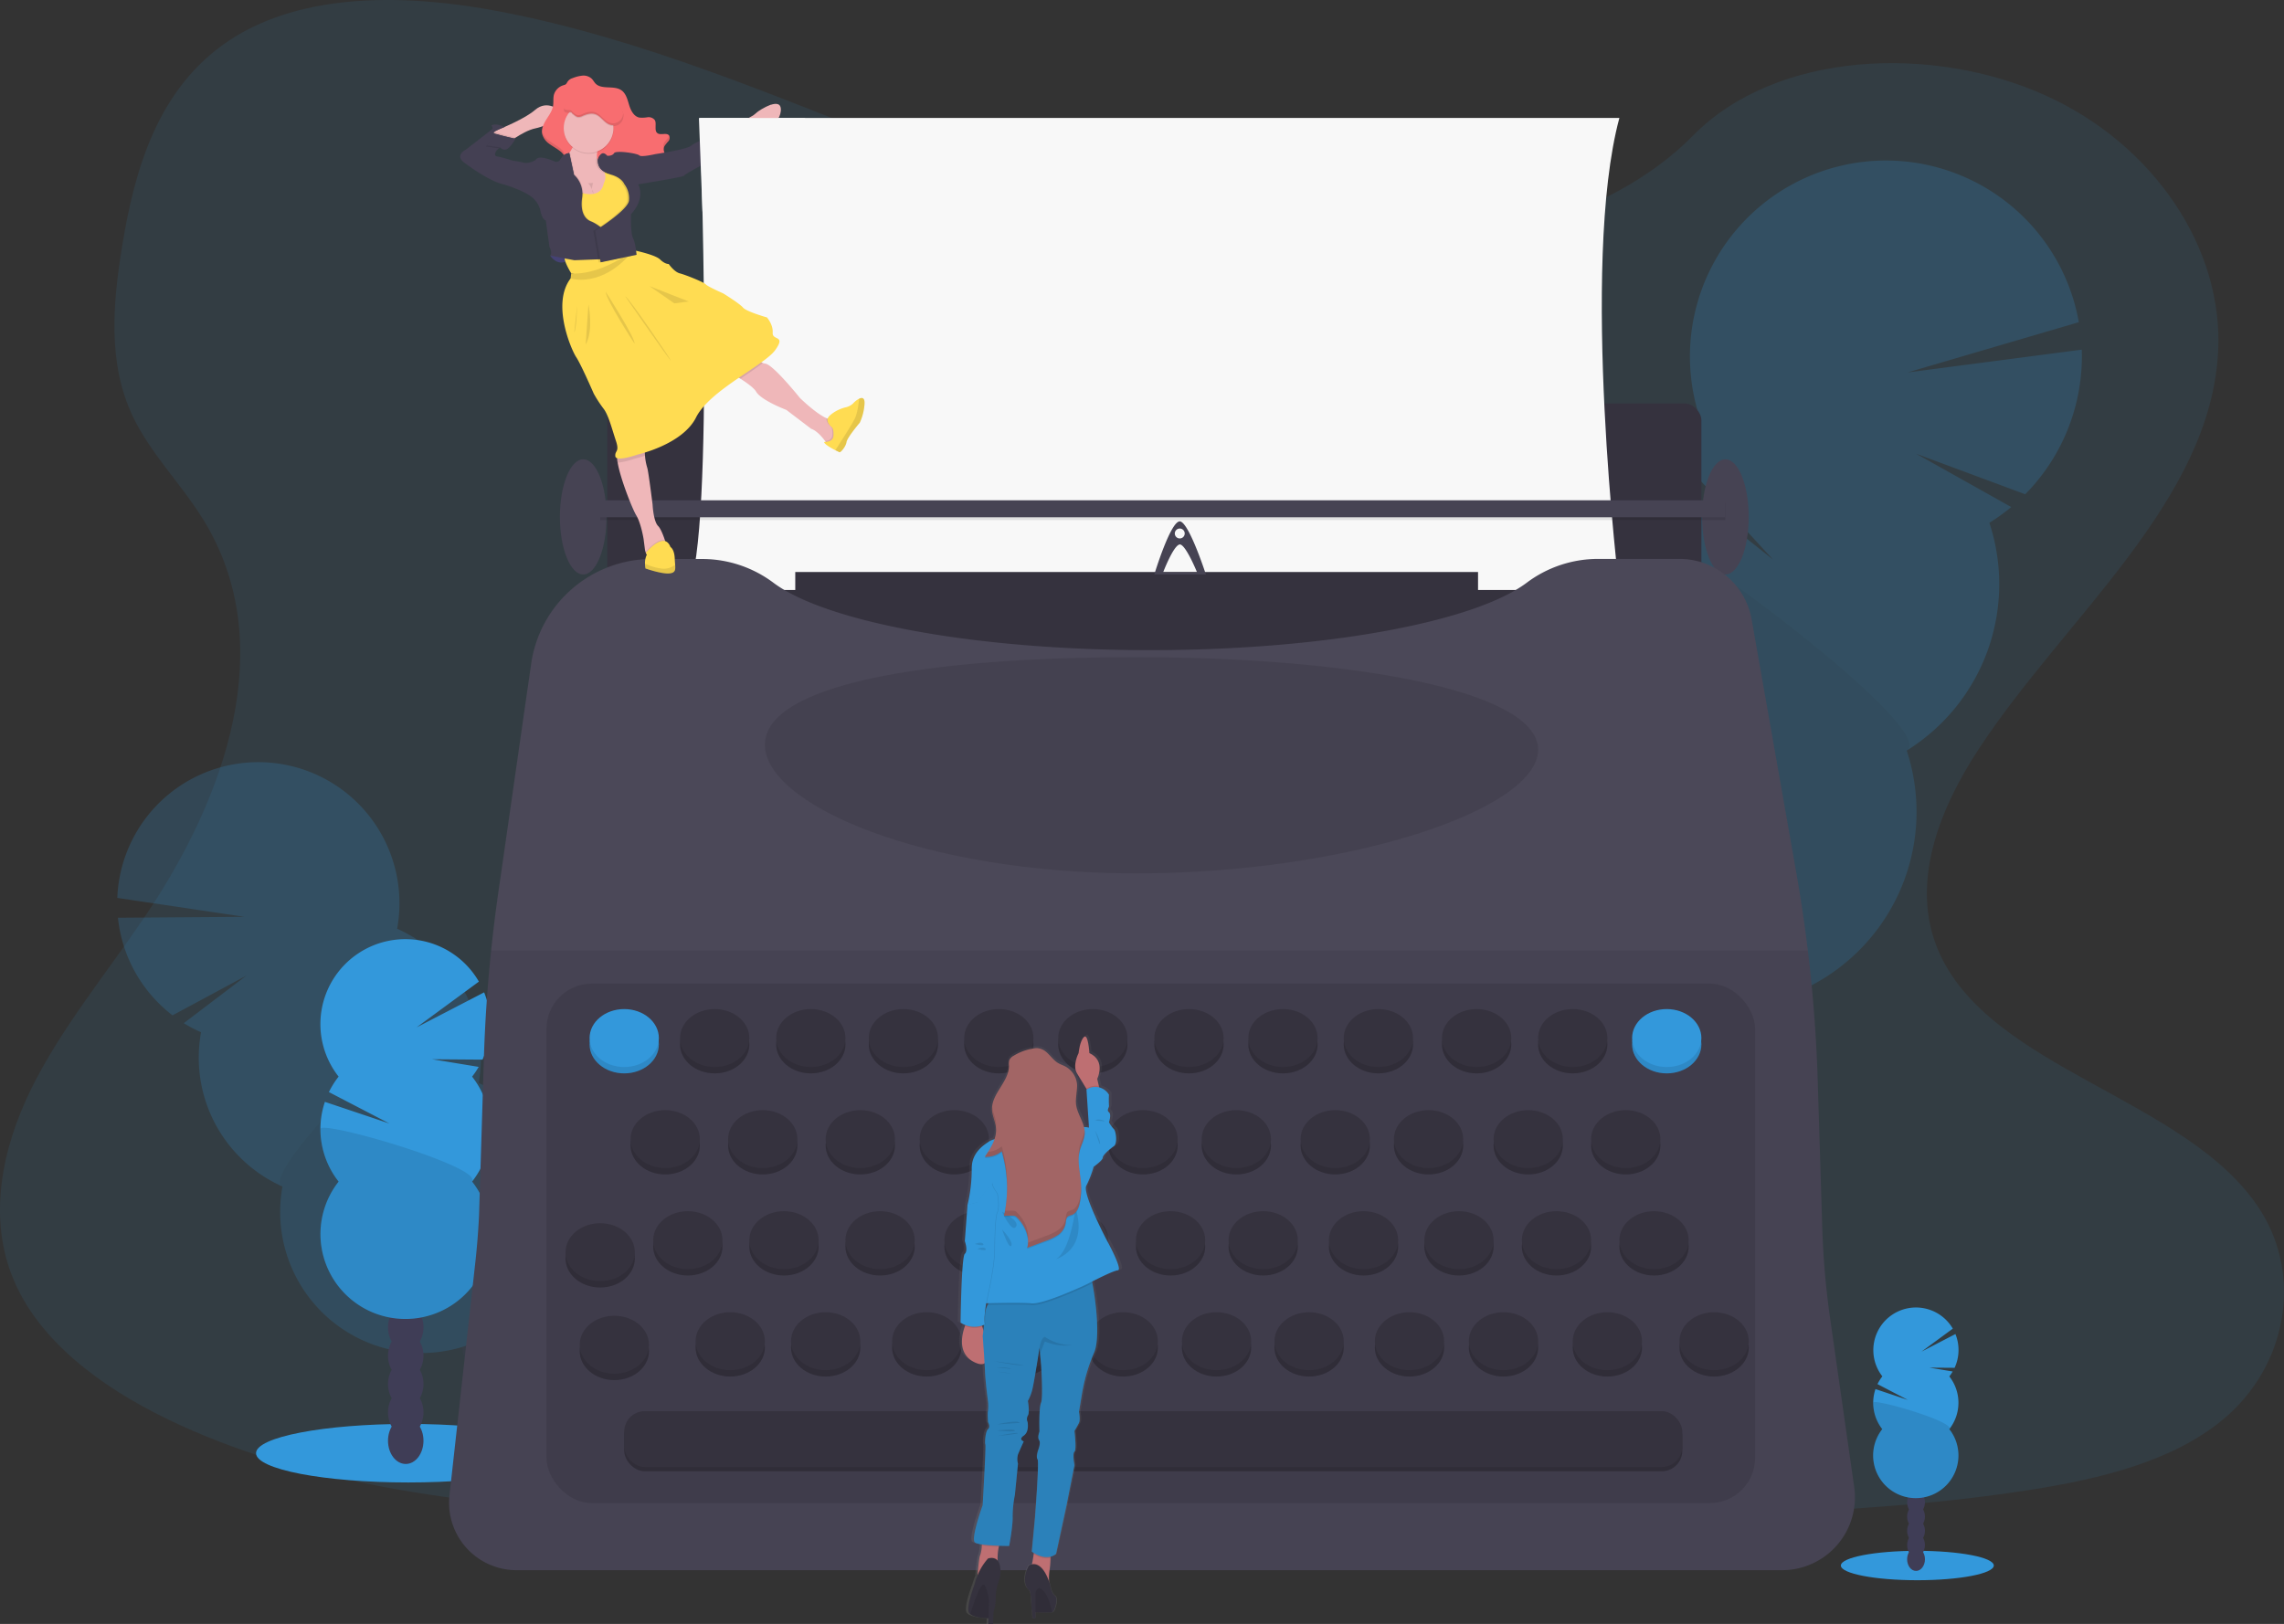 <?xml version="1.0" encoding="UTF-8" standalone="no"?>
<svg
   id="e5ba4dba-d7c6-4394-adcb-ad50fd27ea2d"
   data-name="Layer 1"
   width="1009.54"
   height="717.96"
   viewBox="0 0 1009.54 717.96"
   version="1.1"
   sodipodi:docname="undraw_typewriter_i8xd.svg"
   inkscape:version="1.1 (c68e22c387, 2021-05-23)"
   xmlns:inkscape="http://www.inkscape.org/namespaces/inkscape"
   xmlns:sodipodi="http://sodipodi.sourceforge.net/DTD/sodipodi-0.dtd"
   xmlns="http://www.w3.org/2000/svg"
   xmlns:svg="http://www.w3.org/2000/svg">
  <rect x="0" y="0" width="1009.54" height="717.96" fill="#333333" stroke="none"/>
  <sodipodi:namedview
     id="namedview607"
     pagecolor="#505050"
     bordercolor="#eeeeee"
     borderopacity="1"
     inkscape:pageshadow="0"
     inkscape:pageopacity="0"
     inkscape:pagecheckerboard="0"
     showgrid="false"
     inkscape:zoom="0.43820489"
     inkscape:cx="520.30456"
     inkscape:cy="302.36997"
     inkscape:window-width="1366"
     inkscape:window-height="705"
     inkscape:window-x="-8"
     inkscape:window-y="-8"
     inkscape:window-maximized="1"
     inkscape:current-layer="e5ba4dba-d7c6-4394-adcb-ad50fd27ea2d" />
  <defs
     id="defs9">
    <linearGradient
       id="aaf27687-ce05-436a-9809-c99a240b7c1e"
       x1="554.8"
       y1="808.98"
       x2="554.8"
       y2="548.41"
       gradientUnits="userSpaceOnUse">
      <stop
         offset="0"
         stop-color="gray"
         stop-opacity="0.25"
         id="stop2" />
      <stop
         offset="0.54"
         stop-color="gray"
         stop-opacity="0.12"
         id="stop4" />
      <stop
         offset="1"
         stop-color="gray"
         stop-opacity="0.1"
         id="stop6" />
    </linearGradient>
  </defs>
  <title
     id="title11">typewriter</title>
  <path
     d="M681.78,202.42c-64.72-2.25-126.36-23.14-185.22-46S379.4,108.23,316.23,96.12C275.6,88.33,229.13,87.23,196.4,109c-31.51,21-41.69,57.15-47.16,90.73-4.12,25.26-6.54,51.84,4.74,75.49,7.84,16.42,21.74,30.22,31.36,45.95,33.47,54.72,9.81,122.2-26.45,175.63-17,25.07-36.75,49-49.88,75.66s-19.2,57.25-7.71,84.47c11.38,27,38.51,47.24,67.9,61.49,59.69,28.94,130,37.23,198.61,41.92,151.83,10.39,304.46,5.89,456.69,1.39,56.34-1.67,112.92-3.36,168.34-12.07,30.78-4.84,62.55-12.52,84.9-31,28.36-23.53,35.39-63.38,16.38-92.88-31.88-49.49-120-61.78-142.31-114.9-12.26-29.23.33-61.8,18.16-88.91,38.24-58.16,102.33-109.19,105.7-175.67,2.32-45.67-28.49-91.4-76.13-113-49.93-22.65-119.18-19.8-156,17.69C805.59,189.55,738.93,204.4,681.78,202.42Z"
     transform="translate(-95.23 -91.02)"
     fill="#3398db"
     opacity="0.1"
     id="path13" />
  <g
     opacity="0.2"
     id="g29">
    <path
       d="M344.19,718.29a24.22,24.22,0,0,1,1.5,3.57q-12,4.53-24,9.5c-.17-.29-.34-.6-.5-.91A20.44,20.44,0,0,1,318.7,720c.21-4.69,2.29-8.73,6-10.68s8.21-1.41,12.2,1A20.64,20.64,0,0,1,344.19,718.29Z"
       transform="translate(-95.23 -91.02)"
       fill="#3f3d56"
       id="path15" />
    <ellipse
       cx="322.94"
       cy="705.95"
       rx="13.02"
       ry="17.05"
       transform="translate(-387.52 141.49) rotate(-27.84)"
       fill="#3f3d56"
       id="ellipse17" />
    <ellipse
       cx="313.21"
       cy="687.53"
       rx="13.02"
       ry="17.05"
       transform="translate(-380.04 134.81) rotate(-27.84)"
       fill="#3f3d56"
       id="ellipse19" />
    <ellipse
       cx="303.48"
       cy="669.1"
       rx="13.02"
       ry="17.05"
       transform="translate(-372.56 128.14) rotate(-27.84)"
       fill="#3f3d56"
       id="ellipse21" />
    <ellipse
       cx="293.75"
       cy="650.68"
       rx="13.02"
       ry="17.05"
       transform="translate(-365.09 121.46) rotate(-27.84)"
       fill="#3f3d56"
       id="ellipse23" />
    <path
       d="M184.07,547.38a63.91,63.91,0,0,1-7.62-4l27.63-21-32.59,17.53a62.46,62.46,0,0,1-24.13-43.15l55.92-.41L147.08,488a62.38,62.38,0,1,1,123.69,13.62,62.05,62.05,0,0,1,11.6,6.74l-28.49,41.14,34.45-36.17a62.46,62.46,0,0,1,18.46,56.49,62.38,62.38,0,1,1-86.7,45.78,62.38,62.38,0,0,1-36-68.19Z"
       transform="translate(-95.23 -91.02)"
       fill="#3398db"
       id="path25" />
    <path
       d="M300.58,529.46a62.12,62.12,0,0,1,6.21,40.33,62.38,62.38,0,1,1-86.7,45.78C207.74,610.09,297.31,523.27,300.58,529.46Z"
       transform="translate(-95.23 -91.02)"
       opacity="0.1"
       id="path27" />
  </g>
  <g
     opacity="0.2"
     id="g45">
    <path
       d="M786.77,587.77a31.77,31.77,0,0,0-1.38,5.2q17.42,3.91,34.85,8.49c.18-.43.36-.89.53-1.35a28.54,28.54,0,0,0,1.39-14.87c-1.19-6.4-4.82-11.56-10.31-13.55s-11.56-.37-16.58,3.76A28.59,28.59,0,0,0,786.77,587.77Z"
       transform="translate(-95.23 -91.02)"
       fill="#3f3d56"
       id="path31" />
    <ellipse
       cx="813.65"
       cy="566.75"
       rx="23.67"
       ry="18.08"
       transform="translate(-92.05 1047.02) rotate(-70.04)"
       fill="#3f3d56"
       id="ellipse33" />
    <ellipse
       cx="823.53"
       cy="539.55"
       rx="23.67"
       ry="18.08"
       transform="matrix(0.34, -0.94, 0.94, 0.34, -59.98, 1038.39)"
       fill="#3f3d56"
       id="ellipse35" />
    <ellipse
       cx="833.41"
       cy="512.36"
       rx="23.67"
       ry="18.08"
       transform="translate(-27.92 1029.77) rotate(-70.04)"
       fill="#3f3d56"
       id="ellipse37" />
    <ellipse
       cx="843.28"
       cy="485.17"
       rx="23.67"
       ry="18.08"
       transform="translate(4.14 1021.14) rotate(-70.04)"
       fill="#3f3d56"
       id="ellipse39" />
    <path
       d="M974.49,322.19a86.19,86.19,0,0,0,9.72-7l-42-23.55,48.17,17.9a86.75,86.75,0,0,0,25-63.94l-77,10.08,75.71-22.22a86.62,86.62,0,1,0-167.55,42.27,87,87,0,0,0-14.67,11.47l47,51.17L824.6,295.16A86.66,86.66,0,0,0,810,376.38a86.61,86.61,0,1,0,128,46.48,86.64,86.64,0,0,0,36.56-100.67Z"
       transform="translate(-95.23 -91.02)"
       fill="#3398db"
       id="path41" />
    <path
       d="M810.82,319.71a86.28,86.28,0,0,0-.86,56.67,86.61,86.61,0,1,0,128,46.48C953.87,413,814.14,310.58,810.82,319.71Z"
       transform="translate(-95.23 -91.02)"
       opacity="0.1"
       id="path43" />
  </g>
  <ellipse
     cx="180.47"
     cy="642.47"
     rx="67.3"
     ry="12.94"
     fill="#3398db"
     id="ellipse47" />
  <ellipse
     cx="179.34"
     cy="636.97"
     rx="7.84"
     ry="10.26"
     fill="#3f3d56"
     id="ellipse49" />
  <ellipse
     cx="179.34"
     cy="624.43"
     rx="7.84"
     ry="10.26"
     fill="#3f3d56"
     id="ellipse51" />
  <ellipse
     cx="179.34"
     cy="611.89"
     rx="7.84"
     ry="10.26"
     fill="#3f3d56"
     id="ellipse53" />
  <ellipse
     cx="179.34"
     cy="599.36"
     rx="7.84"
     ry="10.26"
     fill="#3f3d56"
     id="ellipse55" />
  <ellipse
     cx="179.34"
     cy="586.82"
     rx="7.84"
     ry="10.26"
     fill="#3f3d56"
     id="ellipse57" />
  <ellipse
     cx="179.34"
     cy="574.28"
     rx="7.84"
     ry="10.26"
     fill="#3f3d56"
     id="ellipse59" />
  <ellipse
     cx="179.34"
     cy="561.75"
     rx="7.84"
     ry="10.26"
     fill="#3f3d56"
     id="ellipse61" />
  <path
     d="M303.91,567a36.86,36.86,0,0,0,2.91-4.3l-20.58-3.38,22.26.17a37.57,37.57,0,0,0,.72-29.74l-29.87,15.49L306.9,525a37.54,37.54,0,1,0-62,42,37.45,37.45,0,0,0-4.29,6.84l26.73,13.89-28.5-9.57a37.55,37.55,0,0,0,6.06,35.25,37.53,37.53,0,1,0,59,0,37.54,37.54,0,0,0,0-46.41Z"
     transform="translate(-95.23 -91.02)"
     fill="#3398db"
     id="path63" />
  <path
     d="M236.87,590.17a37.34,37.34,0,0,0,8,23.21,37.53,37.53,0,1,0,59,0C308.94,607,236.87,586,236.87,590.17Z"
     transform="translate(-95.23 -91.02)"
     opacity="0.1"
     id="path65" />
  <rect
     x="268.41"
     y="178.37"
     width="483.61"
     height="104.35"
     rx="7.42"
     fill="#35323e"
     id="rect67" />
  <path
     d="M404.57,143.17s6.87,186.83-5.31,208.7H811s-17.49-143.71,0-208.7Z"
     transform="translate(-95.23 -91.02)"
     fill="#fff"
     id="path69" />
  <path
     d="M404.57,143.17s6.87,186.83-5.31,208.7H811s-17.49-143.71,0-208.7Z"
     transform="translate(-95.23 -91.02)"
     opacity="0.03"
     id="path71" />
  <rect
     x="351.51"
     y="252.89"
     width="301.79"
     height="37.49"
     fill="#35323e"
     id="rect73" />
  <path
     d="M882.9,785.21H323.54a29.82,29.82,0,0,1-29.64-33.12L305.34,649q1.13-10.28,1.63-20.61l2.15-69.9q.74-23.69,3.2-47.26,1.28-12.22,3-24.39l14.71-102.48a54,54,0,0,1,53.4-46.2h22.34a52.5,52.5,0,0,1,31.41,10.57c23.14,17.27,88.88,29.73,166.38,29.73S746.81,366,770,348.69a52.5,52.5,0,0,1,31.41-10.57H837.6a32.35,32.35,0,0,1,31.86,26.74l19.75,112q3,17.08,5.09,34.3,3.48,28.63,4.37,57.51l2,64.95a365.4,365.4,0,0,0,3.51,40.47l10.61,74.31A32.21,32.21,0,0,1,882.9,785.21Z"
     transform="translate(-95.23 -91.02)"
     fill="#464353"
     id="path75" />
  <rect
     x="241.55"
     y="434.88"
     width="534.22"
     height="229.63"
     rx="19.96"
     opacity="0.1"
     id="rect77" />
  <ellipse
     cx="275.91"
     cy="461.74"
     rx="15.31"
     ry="12.81"
     fill="#3398db"
     id="ellipse79" />
  <ellipse
     cx="275.91"
     cy="461.74"
     rx="15.31"
     ry="12.81"
     opacity="0.1"
     id="ellipse81" />
  <ellipse
     cx="275.91"
     cy="458.93"
     rx="15.31"
     ry="12.81"
     fill="#3398db"
     id="ellipse83" />
  <ellipse
     cx="294.03"
     cy="506.42"
     rx="15.31"
     ry="12.81"
     fill="#35323e"
     id="ellipse85" />
  <ellipse
     cx="294.03"
     cy="506.42"
     rx="15.31"
     ry="12.81"
     opacity="0.1"
     id="ellipse87" />
  <ellipse
     cx="294.03"
     cy="503.61"
     rx="15.31"
     ry="12.81"
     fill="#35323e"
     id="ellipse89" />
  <ellipse
     cx="304.03"
     cy="551.1"
     rx="15.31"
     ry="12.81"
     fill="#35323e"
     id="ellipse91" />
  <ellipse
     cx="304.03"
     cy="551.1"
     rx="15.31"
     ry="12.81"
     opacity="0.1"
     id="ellipse93" />
  <ellipse
     cx="304.03"
     cy="548.29"
     rx="15.31"
     ry="12.81"
     fill="#35323e"
     id="ellipse95" />
  <ellipse
     cx="265.29"
     cy="556.41"
     rx="15.31"
     ry="12.81"
     fill="#35323e"
     id="ellipse97" />
  <ellipse
     cx="265.29"
     cy="556.41"
     rx="15.31"
     ry="12.81"
     opacity="0.1"
     id="ellipse99" />
  <ellipse
     cx="265.29"
     cy="553.6"
     rx="15.31"
     ry="12.81"
     fill="#35323e"
     id="ellipse101" />
  <ellipse
     cx="322.77"
     cy="595.77"
     rx="15.31"
     ry="12.81"
     fill="#35323e"
     id="ellipse103" />
  <ellipse
     cx="322.77"
     cy="595.77"
     rx="15.31"
     ry="12.81"
     opacity="0.1"
     id="ellipse105" />
  <ellipse
     cx="322.77"
     cy="592.96"
     rx="15.31"
     ry="12.81"
     fill="#35323e"
     id="ellipse107" />
  <ellipse
     cx="271.54"
     cy="597.34"
     rx="15.31"
     ry="12.81"
     fill="#35323e"
     id="ellipse109" />
  <ellipse
     cx="271.54"
     cy="597.34"
     rx="15.31"
     ry="12.81"
     opacity="0.1"
     id="ellipse111" />
  <ellipse
     cx="271.54"
     cy="594.52"
     rx="15.31"
     ry="12.81"
     fill="#35323e"
     id="ellipse113" />
  <ellipse
     cx="364.95"
     cy="595.77"
     rx="15.31"
     ry="12.81"
     fill="#35323e"
     id="ellipse115" />
  <ellipse
     cx="364.95"
     cy="595.77"
     rx="15.31"
     ry="12.81"
     opacity="0.1"
     id="ellipse117" />
  <ellipse
     cx="364.95"
     cy="592.96"
     rx="15.31"
     ry="12.81"
     fill="#35323e"
     id="ellipse119" />
  <ellipse
     cx="409.62"
     cy="595.77"
     rx="15.31"
     ry="12.81"
     fill="#35323e"
     id="ellipse121" />
  <ellipse
     cx="409.62"
     cy="595.77"
     rx="15.31"
     ry="12.81"
     opacity="0.1"
     id="ellipse123" />
  <ellipse
     cx="409.62"
     cy="592.96"
     rx="15.31"
     ry="12.81"
     fill="#35323e"
     id="ellipse125" />
  <ellipse
     cx="450.86"
     cy="595.77"
     rx="15.31"
     ry="12.81"
     fill="#35323e"
     id="ellipse127" />
  <ellipse
     cx="450.86"
     cy="595.77"
     rx="15.31"
     ry="12.81"
     opacity="0.1"
     id="ellipse129" />
  <ellipse
     cx="450.86"
     cy="592.96"
     rx="15.31"
     ry="12.81"
     fill="#35323e"
     id="ellipse131" />
  <ellipse
     cx="496.47"
     cy="595.77"
     rx="15.31"
     ry="12.81"
     fill="#35323e"
     id="ellipse133" />
  <ellipse
     cx="496.47"
     cy="595.77"
     rx="15.31"
     ry="12.81"
     opacity="0.1"
     id="ellipse135" />
  <ellipse
     cx="496.47"
     cy="592.96"
     rx="15.31"
     ry="12.81"
     fill="#35323e"
     id="ellipse137" />
  <ellipse
     cx="537.71"
     cy="595.77"
     rx="15.31"
     ry="12.81"
     fill="#35323e"
     id="ellipse139" />
  <ellipse
     cx="537.71"
     cy="595.77"
     rx="15.31"
     ry="12.81"
     opacity="0.1"
     id="ellipse141" />
  <ellipse
     cx="537.71"
     cy="592.96"
     rx="15.31"
     ry="12.81"
     fill="#35323e"
     id="ellipse143" />
  <ellipse
     cx="578.63"
     cy="595.77"
     rx="15.31"
     ry="12.81"
     fill="#35323e"
     id="ellipse145" />
  <ellipse
     cx="578.63"
     cy="595.77"
     rx="15.31"
     ry="12.81"
     opacity="0.1"
     id="ellipse147" />
  <ellipse
     cx="578.63"
     cy="592.96"
     rx="15.31"
     ry="12.81"
     fill="#35323e"
     id="ellipse149" />
  <ellipse
     cx="623"
     cy="595.77"
     rx="15.31"
     ry="12.81"
     fill="#35323e"
     id="ellipse151" />
  <ellipse
     cx="623"
     cy="595.77"
     rx="15.31"
     ry="12.81"
     opacity="0.1"
     id="ellipse153" />
  <ellipse
     cx="623"
     cy="592.96"
     rx="15.31"
     ry="12.81"
     fill="#35323e"
     id="ellipse155" />
  <ellipse
     cx="664.55"
     cy="595.77"
     rx="15.31"
     ry="12.81"
     fill="#35323e"
     id="ellipse157" />
  <ellipse
     cx="664.55"
     cy="595.77"
     rx="15.31"
     ry="12.81"
     opacity="0.1"
     id="ellipse159" />
  <ellipse
     cx="664.55"
     cy="592.96"
     rx="15.31"
     ry="12.81"
     fill="#35323e"
     id="ellipse161" />
  <ellipse
     cx="710.47"
     cy="595.77"
     rx="15.31"
     ry="12.81"
     fill="#35323e"
     id="ellipse163" />
  <ellipse
     cx="710.47"
     cy="595.77"
     rx="15.31"
     ry="12.81"
     opacity="0.1"
     id="ellipse165" />
  <ellipse
     cx="710.47"
     cy="592.96"
     rx="15.31"
     ry="12.81"
     fill="#35323e"
     id="ellipse167" />
  <ellipse
     cx="757.65"
     cy="595.77"
     rx="15.31"
     ry="12.81"
     fill="#35323e"
     id="ellipse169" />
  <ellipse
     cx="757.65"
     cy="595.77"
     rx="15.31"
     ry="12.81"
     opacity="0.1"
     id="ellipse171" />
  <ellipse
     cx="757.65"
     cy="592.96"
     rx="15.31"
     ry="12.81"
     fill="#35323e"
     id="ellipse173" />
  <ellipse
     cx="346.52"
     cy="551.1"
     rx="15.31"
     ry="12.81"
     fill="#35323e"
     id="ellipse175" />
  <ellipse
     cx="346.52"
     cy="551.1"
     rx="15.31"
     ry="12.81"
     opacity="0.1"
     id="ellipse177" />
  <ellipse
     cx="346.52"
     cy="548.29"
     rx="15.31"
     ry="12.81"
     fill="#35323e"
     id="ellipse179" />
  <ellipse
     cx="389"
     cy="551.1"
     rx="15.31"
     ry="12.81"
     fill="#35323e"
     id="ellipse181" />
  <ellipse
     cx="389"
     cy="551.1"
     rx="15.31"
     ry="12.81"
     opacity="0.1"
     id="ellipse183" />
  <ellipse
     cx="389"
     cy="548.29"
     rx="15.31"
     ry="12.81"
     fill="#35323e"
     id="ellipse185" />
  <ellipse
     cx="432.74"
     cy="551.1"
     rx="15.31"
     ry="12.81"
     fill="#35323e"
     id="ellipse187" />
  <ellipse
     cx="432.74"
     cy="551.1"
     rx="15.31"
     ry="12.81"
     opacity="0.1"
     id="ellipse189" />
  <ellipse
     cx="432.74"
     cy="548.29"
     rx="15.31"
     ry="12.81"
     fill="#35323e"
     id="ellipse191" />
  <ellipse
     cx="474.6"
     cy="551.1"
     rx="15.31"
     ry="12.81"
     fill="#35323e"
     id="ellipse193" />
  <ellipse
     cx="474.6"
     cy="551.1"
     rx="15.31"
     ry="12.81"
     opacity="0.1"
     id="ellipse195" />
  <ellipse
     cx="474.6"
     cy="548.29"
     rx="15.31"
     ry="12.81"
     fill="#35323e"
     id="ellipse197" />
  <ellipse
     cx="517.4"
     cy="551.1"
     rx="15.31"
     ry="12.81"
     fill="#35323e"
     id="ellipse199" />
  <ellipse
     cx="517.4"
     cy="551.1"
     rx="15.31"
     ry="12.81"
     opacity="0.1"
     id="ellipse201" />
  <ellipse
     cx="517.4"
     cy="548.29"
     rx="15.31"
     ry="12.81"
     fill="#35323e"
     id="ellipse203" />
  <ellipse
     cx="558.33"
     cy="551.1"
     rx="15.31"
     ry="12.81"
     fill="#35323e"
     id="ellipse205" />
  <ellipse
     cx="558.33"
     cy="551.1"
     rx="15.31"
     ry="12.81"
     opacity="0.1"
     id="ellipse207" />
  <ellipse
     cx="558.33"
     cy="548.29"
     rx="15.31"
     ry="12.81"
     fill="#35323e"
     id="ellipse209" />
  <ellipse
     cx="602.69"
     cy="551.1"
     rx="15.31"
     ry="12.81"
     fill="#35323e"
     id="ellipse211" />
  <ellipse
     cx="602.69"
     cy="551.1"
     rx="15.31"
     ry="12.81"
     opacity="0.1"
     id="ellipse213" />
  <ellipse
     cx="602.69"
     cy="548.29"
     rx="15.31"
     ry="12.81"
     fill="#35323e"
     id="ellipse215" />
  <ellipse
     cx="644.87"
     cy="551.1"
     rx="15.31"
     ry="12.81"
     fill="#35323e"
     id="ellipse217" />
  <ellipse
     cx="644.87"
     cy="551.1"
     rx="15.31"
     ry="12.81"
     opacity="0.1"
     id="ellipse219" />
  <ellipse
     cx="644.87"
     cy="548.29"
     rx="15.31"
     ry="12.81"
     fill="#35323e"
     id="ellipse221" />
  <ellipse
     cx="687.98"
     cy="551.1"
     rx="15.31"
     ry="12.81"
     fill="#35323e"
     id="ellipse223" />
  <ellipse
     cx="687.98"
     cy="551.1"
     rx="15.31"
     ry="12.81"
     opacity="0.1"
     id="ellipse225" />
  <ellipse
     cx="687.98"
     cy="548.29"
     rx="15.31"
     ry="12.81"
     fill="#35323e"
     id="ellipse227" />
  <ellipse
     cx="731.09"
     cy="551.1"
     rx="15.31"
     ry="12.81"
     fill="#35323e"
     id="ellipse229" />
  <ellipse
     cx="731.09"
     cy="551.1"
     rx="15.31"
     ry="12.81"
     opacity="0.1"
     id="ellipse231" />
  <ellipse
     cx="731.09"
     cy="548.29"
     rx="15.31"
     ry="12.81"
     fill="#35323e"
     id="ellipse233" />
  <ellipse
     cx="337.14"
     cy="506.42"
     rx="15.31"
     ry="12.81"
     fill="#35323e"
     id="ellipse235" />
  <ellipse
     cx="337.14"
     cy="506.42"
     rx="15.31"
     ry="12.81"
     opacity="0.1"
     id="ellipse237" />
  <ellipse
     cx="337.14"
     cy="503.61"
     rx="15.31"
     ry="12.81"
     fill="#35323e"
     id="ellipse239" />
  <ellipse
     cx="380.26"
     cy="506.42"
     rx="15.31"
     ry="12.81"
     fill="#35323e"
     id="ellipse241" />
  <ellipse
     cx="380.26"
     cy="506.42"
     rx="15.31"
     ry="12.81"
     opacity="0.1"
     id="ellipse243" />
  <ellipse
     cx="380.26"
     cy="503.61"
     rx="15.31"
     ry="12.81"
     fill="#35323e"
     id="ellipse245" />
  <ellipse
     cx="421.81"
     cy="506.42"
     rx="15.31"
     ry="12.81"
     fill="#35323e"
     id="ellipse247" />
  <ellipse
     cx="421.81"
     cy="506.42"
     rx="15.31"
     ry="12.81"
     opacity="0.1"
     id="ellipse249" />
  <ellipse
     cx="421.81"
     cy="503.61"
     rx="15.31"
     ry="12.81"
     fill="#35323e"
     id="ellipse251" />
  <ellipse
     cx="463.36"
     cy="506.42"
     rx="15.31"
     ry="12.81"
     fill="#35323e"
     id="ellipse253" />
  <ellipse
     cx="463.36"
     cy="506.42"
     rx="15.31"
     ry="12.81"
     opacity="0.1"
     id="ellipse255" />
  <ellipse
     cx="463.36"
     cy="503.61"
     rx="15.31"
     ry="12.81"
     fill="#35323e"
     id="ellipse257" />
  <ellipse
     cx="505.22"
     cy="506.42"
     rx="15.31"
     ry="12.81"
     fill="#35323e"
     id="ellipse259" />
  <ellipse
     cx="505.22"
     cy="506.42"
     rx="15.31"
     ry="12.81"
     opacity="0.1"
     id="ellipse261" />
  <ellipse
     cx="505.22"
     cy="503.61"
     rx="15.31"
     ry="12.81"
     fill="#35323e"
     id="ellipse263" />
  <ellipse
     cx="546.46"
     cy="506.42"
     rx="15.31"
     ry="12.81"
     fill="#35323e"
     id="ellipse265" />
  <ellipse
     cx="546.46"
     cy="506.42"
     rx="15.31"
     ry="12.81"
     opacity="0.1"
     id="ellipse267" />
  <ellipse
     cx="546.46"
     cy="503.61"
     rx="15.31"
     ry="12.81"
     fill="#35323e"
     id="ellipse269" />
  <ellipse
     cx="590.19"
     cy="506.42"
     rx="15.31"
     ry="12.81"
     fill="#35323e"
     id="ellipse271" />
  <ellipse
     cx="590.19"
     cy="506.42"
     rx="15.31"
     ry="12.81"
     opacity="0.1"
     id="ellipse273" />
  <ellipse
     cx="590.19"
     cy="503.61"
     rx="15.31"
     ry="12.81"
     fill="#35323e"
     id="ellipse275" />
  <ellipse
     cx="631.43"
     cy="506.42"
     rx="15.31"
     ry="12.81"
     fill="#35323e"
     id="ellipse277" />
  <ellipse
     cx="631.43"
     cy="506.42"
     rx="15.31"
     ry="12.81"
     opacity="0.1"
     id="ellipse279" />
  <ellipse
     cx="631.43"
     cy="503.61"
     rx="15.31"
     ry="12.81"
     fill="#35323e"
     id="ellipse281" />
  <ellipse
     cx="675.48"
     cy="506.42"
     rx="15.31"
     ry="12.81"
     fill="#35323e"
     id="ellipse283" />
  <ellipse
     cx="675.48"
     cy="506.42"
     rx="15.31"
     ry="12.81"
     opacity="0.1"
     id="ellipse285" />
  <ellipse
     cx="675.48"
     cy="503.61"
     rx="15.31"
     ry="12.81"
     fill="#35323e"
     id="ellipse287" />
  <ellipse
     cx="718.59"
     cy="506.42"
     rx="15.31"
     ry="12.81"
     fill="#35323e"
     id="ellipse289" />
  <ellipse
     cx="718.59"
     cy="506.42"
     rx="15.31"
     ry="12.81"
     opacity="0.1"
     id="ellipse291" />
  <ellipse
     cx="718.59"
     cy="503.61"
     rx="15.31"
     ry="12.81"
     fill="#35323e"
     id="ellipse293" />
  <ellipse
     cx="315.9"
     cy="461.74"
     rx="15.31"
     ry="12.81"
     fill="#35323e"
     id="ellipse295" />
  <ellipse
     cx="315.9"
     cy="461.74"
     rx="15.31"
     ry="12.81"
     opacity="0.1"
     id="ellipse297" />
  <ellipse
     cx="315.9"
     cy="458.93"
     rx="15.31"
     ry="12.81"
     fill="#35323e"
     id="ellipse299" />
  <ellipse
     cx="358.39"
     cy="461.74"
     rx="15.31"
     ry="12.81"
     fill="#35323e"
     id="ellipse301" />
  <ellipse
     cx="358.39"
     cy="461.74"
     rx="15.31"
     ry="12.81"
     opacity="0.1"
     id="ellipse303" />
  <ellipse
     cx="358.39"
     cy="458.93"
     rx="15.31"
     ry="12.81"
     fill="#35323e"
     id="ellipse305" />
  <ellipse
     cx="399.31"
     cy="461.74"
     rx="15.31"
     ry="12.81"
     fill="#35323e"
     id="ellipse307" />
  <ellipse
     cx="399.31"
     cy="461.74"
     rx="15.31"
     ry="12.81"
     opacity="0.1"
     id="ellipse309" />
  <ellipse
     cx="399.31"
     cy="458.93"
     rx="15.31"
     ry="12.81"
     fill="#35323e"
     id="ellipse311" />
  <ellipse
     cx="441.49"
     cy="461.74"
     rx="15.31"
     ry="12.81"
     fill="#35323e"
     id="ellipse313" />
  <ellipse
     cx="441.49"
     cy="461.74"
     rx="15.31"
     ry="12.81"
     opacity="0.1"
     id="ellipse315" />
  <ellipse
     cx="441.49"
     cy="458.93"
     rx="15.31"
     ry="12.81"
     fill="#35323e"
     id="ellipse317" />
  <ellipse
     cx="483.04"
     cy="461.74"
     rx="15.31"
     ry="12.81"
     fill="#35323e"
     id="ellipse319" />
  <ellipse
     cx="483.04"
     cy="461.74"
     rx="15.31"
     ry="12.81"
     opacity="0.1"
     id="ellipse321" />
  <ellipse
     cx="483.04"
     cy="458.93"
     rx="15.31"
     ry="12.81"
     fill="#35323e"
     id="ellipse323" />
  <ellipse
     cx="525.53"
     cy="461.74"
     rx="15.31"
     ry="12.81"
     fill="#35323e"
     id="ellipse325" />
  <ellipse
     cx="525.53"
     cy="461.74"
     rx="15.31"
     ry="12.81"
     opacity="0.1"
     id="ellipse327" />
  <ellipse
     cx="525.53"
     cy="458.93"
     rx="15.31"
     ry="12.81"
     fill="#35323e"
     id="ellipse329" />
  <ellipse
     cx="567.08"
     cy="461.74"
     rx="15.31"
     ry="12.81"
     fill="#35323e"
     id="ellipse331" />
  <ellipse
     cx="567.08"
     cy="461.74"
     rx="15.31"
     ry="12.81"
     opacity="0.1"
     id="ellipse333" />
  <ellipse
     cx="567.08"
     cy="458.93"
     rx="15.31"
     ry="12.81"
     fill="#35323e"
     id="ellipse335" />
  <ellipse
     cx="609.25"
     cy="461.74"
     rx="15.31"
     ry="12.81"
     fill="#35323e"
     id="ellipse337" />
  <ellipse
     cx="609.25"
     cy="461.74"
     rx="15.31"
     ry="12.81"
     opacity="0.1"
     id="ellipse339" />
  <ellipse
     cx="609.25"
     cy="458.93"
     rx="15.31"
     ry="12.81"
     fill="#35323e"
     id="ellipse341" />
  <ellipse
     cx="652.68"
     cy="461.74"
     rx="15.31"
     ry="12.81"
     fill="#35323e"
     id="ellipse343" />
  <ellipse
     cx="652.68"
     cy="461.74"
     rx="15.31"
     ry="12.81"
     opacity="0.1"
     id="ellipse345" />
  <ellipse
     cx="652.68"
     cy="458.93"
     rx="15.31"
     ry="12.81"
     fill="#35323e"
     id="ellipse347" />
  <ellipse
     cx="695.16"
     cy="461.74"
     rx="15.31"
     ry="12.81"
     fill="#35323e"
     id="ellipse349" />
  <ellipse
     cx="695.16"
     cy="461.74"
     rx="15.31"
     ry="12.81"
     opacity="0.1"
     id="ellipse351" />
  <ellipse
     cx="695.16"
     cy="458.93"
     rx="15.31"
     ry="12.81"
     fill="#35323e"
     id="ellipse353" />
  <ellipse
     cx="736.71"
     cy="461.74"
     rx="15.31"
     ry="12.81"
     fill="#3398db"
     id="ellipse355" />
  <ellipse
     cx="736.71"
     cy="461.74"
     rx="15.31"
     ry="12.81"
     opacity="0.1"
     id="ellipse357" />
  <ellipse
     cx="736.71"
     cy="458.93"
     rx="15.31"
     ry="12.81"
     fill="#3398db"
     id="ellipse359" />
  <rect
     x="275.91"
     y="625.77"
     width="467.68"
     height="24.68"
     rx="9.07"
     fill="#35323e"
     id="rect361" />
  <rect
     x="275.91"
     y="625.77"
     width="467.68"
     height="24.68"
     rx="9.07"
     opacity="0.1"
     id="rect363" />
  <rect
     x="275.91"
     y="623.89"
     width="467.68"
     height="24.68"
     rx="9.07"
     fill="#35323e"
     id="rect365" />
  <path
     d="M775.09,422.48c0,26.4-83.56,54.67-177.77,54.67s-164-30.46-164-56.86,69.81-38.74,164-38.74S775.09,396.08,775.09,422.48Z"
     transform="translate(-95.23 -91.02)"
     opacity="0.1"
     id="path367" />
  <ellipse
     cx="762.64"
     cy="228.52"
     rx="10.31"
     ry="25.46"
     fill="#464353"
     id="ellipse369" />
  <ellipse
     cx="257.79"
     cy="228.52"
     rx="10.31"
     ry="25.46"
     fill="#464353"
     id="ellipse371" />
  <rect
     x="265.29"
     y="222.43"
     width="497.35"
     height="7.5"
     opacity="0.1"
     id="rect373" />
  <rect
     x="265.29"
     y="221.18"
     width="497.35"
     height="7.5"
     fill="#464353"
     id="rect375" />
  <path
     d="M617,321.57c-4.07-1.25-11.56,23.43-11.56,23.43h22.8S621.07,322.82,617,321.57Zm-.32,3.12a2.19,2.19,0,1,1-2.18,2.19A2.19,2.19,0,0,1,616.69,324.69Zm.26,7.06c2.67.65,7.4,12.31,7.4,12.31h-15S614.28,331.09,617,331.75Z"
     transform="translate(-95.23 -91.02)"
     fill="#464353"
     id="path377" />
  <path
     d="M894.3,511.19h-582q1.28-12.22,3-24.39l14.71-102.48a54,54,0,0,1,53.4-46.2h22.34a52.5,52.5,0,0,1,31.41,10.57c23.14,17.27,88.88,29.73,166.38,29.73S746.81,366,770,348.69a52.5,52.5,0,0,1,31.41-10.57H837.6a32.35,32.35,0,0,1,31.86,26.74l19.75,112Q892.21,494,894.3,511.19Z"
     transform="translate(-95.23 -91.02)"
     fill="#fff"
     opacity="0.03"
     id="path379" />
  <g
     id="f7c3d2ec-a0cd-4215-8d90-993b7331bb50"
     data-name="woman">
    <path
       d="M585.71,639s-11.47-21-9.53-24.38a45.62,45.62,0,0,0,3.35-8.35s4.24-2.9,4.24-4.1,3.35-3.92,5.12-5.11.88-6.82,0-7.5a15.13,15.13,0,0,1-2.28-3.07s1.22-3.41,0-4.43.18-2,0-3.07a43.5,43.5,0,0,1,0-4.77,7.72,7.72,0,0,0-4.51-3.28l-.13-.54-.76-3.18s3.66-7-2.28-10.72a11.63,11.63,0,0,0-1.32-.7s0-.17,0-.46a29.81,29.81,0,0,0-.87-5.39c-.31-1-.71-1.65-1.24-1.5a.82.82,0,0,0-.33.19,3.63,3.63,0,0,0-.63.75h0a.13.13,0,0,1,0,0h0a12.78,12.78,0,0,0-1.4,3.9,22.51,22.51,0,0,0-.4,2.45h0a13.24,13.24,0,0,0-.68,1.52c-.72,1.87-1.57,5.12,0,7.52,1.31,2,3.06,4.84,4.34,6.88l0,.07.08.12-.13.09,0,.31.11,1.72,1,14.85a6,6,0,0,0-.9-.19,7.39,7.39,0,0,0-1.32-.09c-.86-3.38-3.23-6.54-3.65-10.07a7.55,7.55,0,0,1-.07-1.06c0-2.23.59-4.46.54-6.68a10.11,10.11,0,0,0,0-1.23h0l0-.34a10,10,0,0,0-5.46-7.6c-1-.51-2.13-.85-3.13-1.41-2.3-1.29-3.77-3.62-5.86-5.21a6.45,6.45,0,0,0-5.61-1.22,25.62,25.62,0,0,0-2.74.57h0a24.63,24.63,0,0,0-6.25,2.59c-.26.16-.53.32-.78.51a3.49,3.49,0,0,0-1.26,1.47,3.9,3.9,0,0,0-.2,1.59c0,.39,0,.79,0,1.17-.12,6.52-7.15,11.59-7.73,18,0,.16,0,.31,0,.46v.7h0v.51c.1,2.8,1.55,5.4,1.82,8.19,0,.25,0,.49,0,.74a12.4,12.4,0,0,1-.72,3.75,10.77,10.77,0,0,0-2.54,1c-2.13,1.37-6,3.75-7.4,8.29a12.05,12.05,0,0,0-.54,3.64,76.06,76.06,0,0,1-1.19,13,25.59,25.59,0,0,1-.75,3.2.72.72,0,0,0,0,.31l-.84,11-.16,1.94-.21,2.76s.06.17.15.45.23.76.34,1.27a6.93,6.93,0,0,1,.11,2.86,2,2,0,0,1-.6,1l-.07.08a8.47,8.47,0,0,0-.64,2.8c-.08.58-.14,1.21-.21,1.91-.41,4.34-.67,10.85-.82,16.23s-.2,9.5-.2,9.5a10.75,10.75,0,0,0,2.19,1.08,4.7,4.7,0,0,0-.17.45,20.94,20.94,0,0,0-1.33,5.6c-.35,4,.77,8.47,6.37,10.77a8.9,8.9,0,0,0,1.1.37,3.47,3.47,0,0,0,2.79-.17c0,.24,0,.47,0,.71.06,1,.11,1.9.13,2.67.18,4.77,1.36,13.12,1.36,13.12s.41,3.41.05,4.44,0,5.11,0,5.11,1.24,2,0,3.07-1.58,6.14-1.23,6.82a.45.45,0,0,0,0,.08c.27,1.69-1.26,26.86-1.26,26.86s-1.44,3.85-2.58,7.85-2,7.93-.93,8.68a8.5,8.5,0,0,0,3.23.87c0,.17,0,.34,0,.51a14.87,14.87,0,0,1-.71,4.23c-.49.69-1,6.07-1.25,9,0,.11,0,.22,0,.32a29.33,29.33,0,0,0-1.32,3.82s-3.9,9.77-2.58,12.33a2,2,0,0,0,.49.6h0a.74.74,0,0,0,.13.12c1.88,1.5,6.59,1.82,8.3,1.89l-.06,2.42V809h2.23v-.06c0-.31.05-1.71.12-3.59,0-.33,0-.68,0-1s0-.57,0-.86a15,15,0,0,0,1-5.45,23.73,23.73,0,0,1,.86-6.32,17,17,0,0,1,1.13-3.08,14.05,14.05,0,0,0-.28-6.27,4.35,4.35,0,0,0-.8-1.41,2.26,2.26,0,0,0,0-.26v-.56a23.05,23.05,0,0,1,.52-5.23.19.19,0,0,1,0-.08c0-.15.06-.28.1-.42l0-.09.72,0c2.21.07,3.84.07,3.84.07s1.77-9,1.59-13c0-.17,0-.35,0-.53a50.65,50.65,0,0,1,1.07-9.19l1.41-13.8a7.39,7.39,0,0,1,0-4.1c.44-1,1.34-3,2-4.35.29-.63.53-1.12.63-1.33l0-.11a3,3,0,0,1-.63-.32h0c-.58-.39-1.09-1.14.63-2.24,2.65-1.71,1.77-6,1.77-6a3.07,3.07,0,0,1,.14-2.9c.92-1.36,0-6.48,0-6.48a21.12,21.12,0,0,0,1.81-4.26c.66-2,2.32-12,3.1-16.83.26-1.58.42-2.6.42-2.6l0,.25,0,.27h0l.22,2.27,0,.3.4,4.3s.82,11.3.31,15.73a.19.19,0,0,1,0,.08,4.88,4.88,0,0,1-.3,1.34c-.93,2.13-.76,10.56-.71,12.42,0,.15,0,.28,0,.38a6.58,6.58,0,0,0-.5,2.88h0a1.9,1.9,0,0,0,.32.86,2.16,2.16,0,0,1,.32,1.33v0c0,.19,0,.39,0,.59a11.35,11.35,0,0,1-.62,2.31s-1,2.49-.59,3.79h0a1.34,1.34,0,0,0,.24.46,1.13,1.13,0,0,1,.13.49v0c.33,2.75-.52,14.88-1,21.51-.2,2.62-.35,4.39-.35,4.39l-1.4,14.49.14.09c.16.12.46.31.86.55v0l-.06.44c-.2,1.4-.47,3-.76,4.26a2.68,2.68,0,0,0-.07.27,3.92,3.92,0,0,0-1.5.6c-3,5.28-1.66,9.46,0,10.68a4.25,4.25,0,0,1,1,2.49l.41,5.26v.61a1.56,1.56,0,0,0,.08.48l.13,1.59.17,2.22h1.35V803.8h.08c2.14.08,5.58.17,7.09.05h0l.4,0a.77.77,0,0,0,.24-.07c.79-.38,2.78-6,1-7.28s-2.18-4.88-2.18-4.88c-.16-.48-.31-.93-.47-1.36a2.44,2.44,0,0,1,0-.27,22.49,22.49,0,0,1,.21-4.68,37.08,37.08,0,0,0,.47-5.59c0-.16,0-.31,0-.47v-.05a6,6,0,0,0,.91-.29l.07,0a6.46,6.46,0,0,0,1.52-.9l4.95-22.16.52-2.58,3-14.65s-1.05-5.11,0-6c.39-.31.5-1.62.47-3.16,0-2.68-.47-6-.47-6s1.41-2.21,2.12-3.58,0-4.94,0-4.94l1.41-8.18a77.27,77.27,0,0,1,5.48-17.91c2.86-6,1-22.27-.83-30.93l-.15-.65a.08.08,0,0,0,0,0l3.09-1.5.43-.2c1.45-.68,3-1.38,4.36-2l.09,0a32.13,32.13,0,0,1,3-1.13,4.36,4.36,0,0,1,.93-.19C593.13,651.94,585.71,639,585.71,639Zm-55.22,27.74.73,0c-.09.16-.17.32-.25.49a2.59,2.59,0,0,0-.14.29,16.48,16.48,0,0,0-.72,1.69c.08-.61.18-1.27.29-2Zm-2,10.64s0,0,0-.06,0-.13-.07-.19l-.12-.39c.25-.08.51-.16.77-.26l0,0s0,.09,0,.14-.05.38-.07.57h0s0,.05,0,.08,0,.3,0,.45-.08.57-.11.85l-.24-.76C528.59,677.63,528.55,677.49,528.5,677.36Z"
       transform="translate(-95.23 -91.02)"
       fill="url(#aaf27687-ce05-436a-9809-c99a240b7c1e)"
       id="path381" />
    <path
       d="M581.48,573.56l-4.4,1.57-1.6-2.66c-1.23-2-2.93-4.83-4.18-6.86-2.21-3.57.68-9,.68-9s.51-5.44,2.38-7.14,2.38,7.14,2.38,7.14c7.47,3.39,3.47,11.38,3.47,11.38l.72,3.17Z"
       transform="translate(-95.23 -91.02)"
       fill="#be6f72"
       id="path383" />
    <path
       d="M581.48,573.56l-4.4,1.57-1.6-2.66,0-.23a7.7,7.7,0,0,1,5.47-1.08Z"
       transform="translate(-95.23 -91.02)"
       opacity="0.1"
       id="path385" />
    <path
       d="M574.36,591.44l2.21-1.87-1.11-16.82A7,7,0,0,1,585.4,575a43.31,43.31,0,0,0,0,4.76c.17,1-1.19,2,0,3s0,4.42,0,4.42a15.34,15.34,0,0,0,2.19,3.06c.85.68,1.7,6.29,0,7.48s-4.93,3.91-4.93,5.1-4.07,4.07-4.07,4.07L575,602.15Z"
       transform="translate(-95.23 -91.02)"
       fill="#3398db"
       id="path387" />
    <path
       d="M526.61,693.57c-8.24-3.49-6.41-12-4.86-16.32a24.48,24.48,0,0,1,1.09-2.54l4.62-2.81s.94,2.41,1.95,5.64C531.75,685,534.44,696.89,526.61,693.57Z"
       transform="translate(-95.23 -91.02)"
       fill="#be6f72"
       id="path389" />
    <path
       d="M537.93,771.44a13.84,13.84,0,0,0-1.23,3.44,24.47,24.47,0,0,0-.51,5.85,22.3,22.3,0,0,0,.15,2.25l-9.18,6.31s.05-.74.14-1.83c.24-2.89.73-8.25,1.2-8.94a15,15,0,0,0,.69-4.22c.14-1.75.2-3.37.2-3.37S540.41,766.79,537.93,771.44Z"
       transform="translate(-95.23 -91.02)"
       fill="#be6f72"
       id="path391" />
    <path
       d="M559.59,776s0,1.75-.06,3.8a39,39,0,0,1-.44,5.57,22.25,22.25,0,0,0-.21,4.66c.06,2,.21,3.87.21,3.87s-9.37-8.85-8.42-9.55a4.43,4.43,0,0,0,.75-2c.28-1.24.54-2.86.73-4.25.23-1.65.37-3,.37-3Z"
       transform="translate(-95.23 -91.02)"
       fill="#be6f72"
       id="path393" />
    <path
       d="M537.93,771.44a13.84,13.84,0,0,0-1.23,3.44,74.05,74.05,0,0,1-7.51-.58c.14-1.75.2-3.37.2-3.37S540.41,766.79,537.93,771.44Z"
       transform="translate(-95.23 -91.02)"
       opacity="0.1"
       id="path395" />
    <path
       d="M559.59,776s0,1.75-.06,3.8c-2.92.74-5.92-.75-7.38-1.65.23-1.65.37-3,.37-3Z"
       transform="translate(-95.23 -91.02)"
       opacity="0.1"
       id="path397" />
    <path
       d="M578.78,689.15A79.17,79.17,0,0,0,573.51,707l-1.36,8.15s.68,3.57,0,4.93-2,3.57-2,3.57,1,8.33,0,9.18,0,5.94,0,5.94l-3.4,17.17L562,778c-4.59,3.74-10.69-1-10.69-1l1.35-14.45s2-25.32,1.19-26.34.34-4.24.34-4.24,1.19-3.06.34-4.25.17-3.74.17-3.74-.34-10.37.68-12.75,0-17.1,0-17.1l-.43-4.58-.23-2.54,0-.25-.41,2.6c-.75,4.79-2.35,14.73-3,16.78a21.15,21.15,0,0,1-1.75,4.24s.89,5.1,0,6.46a3.16,3.16,0,0,0-.13,2.89s.85,4.25-1.7,6,0,2.55,0,2.55-1.87,4.08-2.55,5.78a7.49,7.49,0,0,0,0,4.07l-1.36,13.77a50,50,0,0,0-1,9.69c.17,3.9-1.53,12.91-1.53,12.91s-13.08,0-15.1-1.53,3.38-16.48,3.38-16.48,1.53-26.17,1.19-26.85,0-5.78,1.19-6.8,0-3.06,0-3.06-.34-4.08,0-5.1a18.45,18.45,0,0,0-.06-4.42s-1.13-8.32-1.3-13.08-1-15.47-1-15.47.88-6.61,1-9.77a11.35,11.35,0,0,1,1.21-4,36.59,36.59,0,0,1,2.52-4.45s40.28-11.89,42-10.7c.44.31,1.1,2.43,1.74,5.54C579.77,667,581.53,683.15,578.78,689.15Z"
       transform="translate(-95.23 -91.02)"
       fill="#3398db"
       id="path399" />
    <path
       d="M578.78,689.15A79.17,79.17,0,0,0,573.51,707l-1.36,8.15s.68,3.57,0,4.93-2,3.57-2,3.57,1,8.33,0,9.18,0,5.94,0,5.94l-3.4,17.17L562,778c-4.59,3.74-10.69-1-10.69-1l1.35-14.45s2-25.32,1.19-26.34.34-4.24.34-4.24,1.19-3.06.34-4.25.17-3.74.17-3.74-.34-10.37.68-12.75,0-17.1,0-17.1l-.43-4.58-.23-2.54,0-.25-.41,2.6c-.75,4.79-2.35,14.73-3,16.78a21.15,21.15,0,0,1-1.75,4.24s.89,5.1,0,6.46a3.16,3.16,0,0,0-.13,2.89s.85,4.25-1.7,6,0,2.55,0,2.55-1.87,4.08-2.55,5.78a7.49,7.49,0,0,0,0,4.07l-1.36,13.77a50,50,0,0,0-1,9.69c.17,3.9-1.53,12.91-1.53,12.91s-13.08,0-15.1-1.53,3.38-16.48,3.38-16.48,1.53-26.17,1.19-26.85,0-5.78,1.19-6.8,0-3.06,0-3.06-.34-4.08,0-5.1a18.45,18.45,0,0,0-.06-4.42s-1.13-8.32-1.3-13.08-1-15.47-1-15.47.88-6.61,1-9.77a11.35,11.35,0,0,1,1.21-4,36.59,36.59,0,0,1,2.52-4.45s40.28-11.89,42-10.7c.44.31,1.1,2.43,1.74,5.54C579.77,667,581.53,683.15,578.78,689.15Z"
       transform="translate(-95.23 -91.02)"
       opacity="0.15"
       id="path401" />
    <circle
       cx="458.74"
       cy="482.55"
       r="11.73"
       fill="#a1616a"
       id="circle403" />
    <path
       d="M578,658.33c-1.35.69-2.25,1.17-2.25,1.17s-19,9-24.46,8.5c-4.19-.4-14.88-.18-19.53-.06a36.59,36.59,0,0,1,2.52-4.45s40.28-11.89,42-10.7C576.67,653.1,577.33,655.22,578,658.33Z"
       transform="translate(-95.23 -91.02)"
       opacity="0.1"
       id="path405" />
    <path
       d="M545.81,592.29s-10.88,1.7-13.42,3.4-7.65,4.93-7.65,11.89a67.66,67.66,0,0,1-1.87,16.15c-.68,2,10.71,18.52,10.71,18.52l-4.08,25s16.33-.51,21.76,0,24.46-8.5,24.46-8.5,11.21-5.94,13.59-6.11-4.76-13.09-4.76-13.09-11-20.9-9.17-24.3a46.46,46.46,0,0,0,3.23-8.33l-2-17.33a6.67,6.67,0,0,0-5.61.85c-2.55,1.87-11.22.85-11.22.85Z"
       transform="translate(-95.23 -91.02)"
       fill="#3398db"
       id="path407" />
    <path
       d="M527.37,622.54l-4.25,1.19-1.18,16s1.52,4.25,0,5.61-1.87,30.42-1.87,30.42a11.09,11.09,0,0,0,10.7.85s-.85-3.23,1.7-15S535,644,535,644s0-14.61,1.19-17,0-8.33,0-8.33-2.38-3.23-2.21-4.42S527.37,622.54,527.37,622.54Z"
       transform="translate(-95.23 -91.02)"
       opacity="0.1"
       id="path409" />
    <path
       d="M529.41,677.54a10.83,10.83,0,0,1-7.66-.29,24.48,24.48,0,0,1,1.09-2.54l4.62-2.81S528.4,674.31,529.41,677.54Z"
       transform="translate(-95.23 -91.02)"
       opacity="0.1"
       id="path411" />
    <path
       d="M527.12,622.54l-4.25,1.19-1.19,16s1.53,4.25,0,5.61-1.87,30.42-1.87,30.42a11.11,11.11,0,0,0,10.71.85s-.85-3.23,1.7-15S534.76,644,534.76,644s0-14.61,1.19-17,0-8.33,0-8.33-2.37-3.23-2.2-4.42S527.12,622.54,527.12,622.54Z"
       transform="translate(-95.23 -91.02)"
       fill="#3398db"
       id="path413" />
    <path
       d="M570.62,625.09s-2.21,19-8.67,22.6C562,647.69,576.4,643.61,570.62,625.09Z"
       transform="translate(-95.23 -91.02)"
       opacity="0.1"
       id="path415" />
    <path
       d="M538.16,626.79s8,3.91,6.12,6.62S538.16,626.79,538.16,626.79Z"
       transform="translate(-95.23 -91.02)"
       opacity="0.1"
       id="path417" />
    <path
       d="M538.16,634.6s5.1,5.27,4.08,7.14S538.16,634.6,538.16,634.6Z"
       transform="translate(-95.23 -91.02)"
       opacity="0.1"
       id="path419" />
    <path
       d="M579.29,590.93s2,3.4,2.18,5.61S579.29,590.93,579.29,590.93Z"
       transform="translate(-95.23 -91.02)"
       opacity="0.1"
       id="path421" />
    <path
       d="M579.29,586.34s1-.85,3.56,0S579.29,586.34,579.29,586.34Z"
       transform="translate(-95.23 -91.02)"
       opacity="0.1"
       id="path423" />
    <path
       d="M569.47,685.67a23.57,23.57,0,0,1-12.42-1.59l-2.15,5.48-.23-2.54c.35-2.13,1-4.41,2.38-5A20.57,20.57,0,0,0,569.47,685.67Z"
       transform="translate(-95.23 -91.02)"
       opacity="0.1"
       id="path425" />
    <path
       d="M534.62,692.81S545.07,695,548,694.59Z"
       transform="translate(-95.23 -91.02)"
       opacity="0.1"
       id="path427" />
    <path
       d="M535.7,695.55s4.46-.19,6.69.7Z"
       transform="translate(-95.23 -91.02)"
       opacity="0.1"
       id="path429" />
    <path
       d="M536.21,697.39a39,39,0,0,0,6.18.83Z"
       transform="translate(-95.23 -91.02)"
       opacity="0.1"
       id="path431" />
    <path
       d="M536,720.78c.2-.13,8.93-2.16,10-.7Z"
       transform="translate(-95.23 -91.02)"
       opacity="0.1"
       id="path433" />
    <path
       d="M536,723.46s7.59-.89,7.78,0S536,723.46,536,723.46Z"
       transform="translate(-95.23 -91.02)"
       opacity="0.1"
       id="path435" />
    <path
       d="M536,725.88s8.1-1.66,9-1.27S536,725.88,536,725.88Z"
       transform="translate(-95.23 -91.02)"
       opacity="0.1"
       id="path437" />
    <path
       d="M536.34,783l-9.18,6.31s.05-.74.14-1.83a25.17,25.17,0,0,1,4.7-7.67c2.07-.53,3.38,0,4.19.94A22.3,22.3,0,0,0,536.34,783Z"
       transform="translate(-95.23 -91.02)"
       opacity="0.1"
       id="path439" />
    <path
       d="M537.23,788.65a22.79,22.79,0,0,0-1.91,9.37,14.45,14.45,0,0,1-2,7.55,7.27,7.27,0,0,1-.64.92s-6.38,0-8.61-1.9a2.17,2.17,0,0,1-.59-.71c-1.28-2.55,2.48-12.3,2.48-12.3a27.07,27.07,0,0,1,6-11.53C539.14,778.2,537.23,788.65,537.23,788.65Z"
       transform="translate(-95.23 -91.02)"
       fill="#35323e"
       id="path441" />
    <path
       d="M533.37,805.57a7.27,7.27,0,0,1-.64.92s-6.38,0-8.61-1.9c1.1-3.63,4.6-14.62,6.24-12.75S533,802,533.37,805.57Z"
       transform="translate(-95.23 -91.02)"
       opacity="0.1"
       id="path443" />
    <path
       d="M532.49,792.52,532.05,809h2.14s.34-14.44,1.3-16.46S532.49,792.52,532.49,792.52Z"
       transform="translate(-95.23 -91.02)"
       fill="#35323e"
       id="path445" />
    <path
       d="M559.09,793.87s-9.37-8.85-8.42-9.55a4.43,4.43,0,0,0,.75-2c1.8-.32,4.88.44,7.46,7.63C558.94,792,559.09,793.87,559.09,793.87Z"
       transform="translate(-95.23 -91.02)"
       opacity="0.1"
       id="path447" />
    <path
       d="M560.49,803.75a1.3,1.3,0,0,1-.23.07,65.22,65.22,0,0,1-7.43,0,1.61,1.61,0,0,1-1.56-1.6c0-.61,0-1.36,0-2.16-.11-2.51-.42-5.5-1.31-6.18-1.59-1.21-2.86-5.38,0-10.64,0,0,5.48-4.18,9.43,8.39,0,0,.38,3.59,2.1,4.87S561.25,803.37,560.49,803.75Z"
       transform="translate(-95.23 -91.02)"
       fill="#35323e"
       id="path449" />
    <path
       d="M560.26,803.82a65.22,65.22,0,0,1-7.43,0,1.61,1.61,0,0,1-1.56-1.6c0-.61,0-1.36,0-2.16.69-3,1.68-6.18,3-6.89C554.18,793.16,558.05,792.72,560.26,803.82Z"
       transform="translate(-95.23 -91.02)"
       opacity="0.1"
       id="path451" />
    <polygon
       points="455.38 701.77 456.4 715.47 457.71 715.47 457.71 700.61 455.38 701.77"
       fill="#35323e"
       id="polygon453" />
    <path
       d="M553.8,554.88a23.38,23.38,0,0,0-10.46,3.36,4.34,4.34,0,0,0-2,2,6.64,6.64,0,0,0-.16,2.44c.11,7-7.73,12.35-7.48,19.37.1,2.79,1.5,5.38,1.75,8.16.43,4.63-2.31,8.9-4.94,12.74a10.53,10.53,0,0,0,7.45-2.47,56.47,56.47,0,0,1,1,28.48h3.76a2.9,2.9,0,0,1,1.1.14,2.61,2.61,0,0,1,.87.65c3.51,3.49,5.87,8.66,4.52,13.44l8-3a24,24,0,0,0,5.53-2.63,8,8,0,0,0,3.41-4.92c.21-1.22.15-2.69,1.15-3.4a6.49,6.49,0,0,1,1.58-.58c2.2-.78,3.17-3.32,3.61-5.6a32,32,0,0,0,.51-8.52c-.35-4.77-1.76-9.62-.6-14.27.66-2.61,2.12-5,2.24-7.75.19-4.45-3.29-8.29-3.81-12.72-.36-3.08.75-6.2.39-9.29a10,10,0,0,0-5.25-7.58c-1-.51-2.06-.85-3-1.4-2.22-1.29-3.63-3.61-5.64-5.2s-5.37-2.19-6.88-.12Z"
       transform="translate(-95.23 -91.02)"
       opacity="0.1"
       id="path455" />
    <path
       d="M553.8,554.37a23.38,23.38,0,0,0-10.46,3.36,4.34,4.34,0,0,0-2,2,6.64,6.64,0,0,0-.16,2.44c.11,7-7.73,12.35-7.48,19.37.1,2.79,1.5,5.39,1.75,8.16.43,4.64-2.31,8.9-4.94,12.74A10.53,10.53,0,0,0,538,600a56.47,56.47,0,0,1,1,28.48h3.76a2.9,2.9,0,0,1,1.1.14,2.61,2.61,0,0,1,.87.65c3.51,3.49,5.87,8.66,4.52,13.44l8-3a24,24,0,0,0,5.53-2.63,8,8,0,0,0,3.41-4.92c.21-1.22.15-2.69,1.15-3.4a6.49,6.49,0,0,1,1.58-.58c2.2-.78,3.17-3.32,3.61-5.6a32,32,0,0,0,.51-8.52c-.35-4.77-1.76-9.62-.6-14.27.66-2.61,2.12-5.05,2.24-7.75.19-4.45-3.29-8.29-3.81-12.72-.36-3.08.75-6.2.39-9.29a10,10,0,0,0-5.25-7.58c-1-.51-2.06-.85-3-1.4-2.22-1.29-3.63-3.61-5.64-5.2s-5.37-2.19-6.88-.12Z"
       transform="translate(-95.23 -91.02)"
       fill="#a26565"
       id="path457" />
    <g
       opacity="0.1"
       id="g473">
      <path
         d="M541.2,560.46c0,.16,0,.31,0,.47C541.19,560.78,541.2,560.62,541.2,560.46Z"
         transform="translate(-95.23 -91.02)"
         id="path459" />
      <path
         d="M570.88,576.8a43.09,43.09,0,0,0,.45-6.49A42.91,42.91,0,0,0,570.88,576.8Z"
         transform="translate(-95.23 -91.02)"
         id="path461" />
      <path
         d="M535.48,587.55c-.23-2.53-1.41-4.91-1.69-7.42a9.18,9.18,0,0,0-.06,1.39c.1,2.76,1.47,5.33,1.74,8.08A10,10,0,0,0,535.48,587.55Z"
         transform="translate(-95.23 -91.02)"
         id="path463" />
      <path
         d="M572.48,597.6a17.32,17.32,0,0,0-.42,5.07,15.67,15.67,0,0,1,.42-2.94c.66-2.61,2.12-5.05,2.24-7.75a8.69,8.69,0,0,0-.07-1.44C574.35,593,573.08,595.21,572.48,597.6Z"
         transform="translate(-95.23 -91.02)"
         id="path465" />
      <path
         d="M538,597.83a10.63,10.63,0,0,1-6,2.46c-.47.72-1,1.44-1.43,2.13A10.53,10.53,0,0,0,538,600a56.42,56.42,0,0,1,2.37,15.26A56.17,56.17,0,0,0,538,597.83Z"
         transform="translate(-95.23 -91.02)"
         id="path467" />
      <path
         d="M572.58,620.39c-.45,2.29-1.42,4.83-3.62,5.6a6.12,6.12,0,0,0-1.58.59c-1,.71-.94,2.18-1.15,3.39a8,8,0,0,1-3.41,4.92,24,24,0,0,1-5.53,2.63l-7.63,2.86a10.44,10.44,0,0,1-.37,2.27l8-3a24,24,0,0,0,5.53-2.63,8,8,0,0,0,3.41-4.92c.21-1.22.15-2.69,1.15-3.4a6.49,6.49,0,0,1,1.58-.58c2.2-.78,3.17-3.32,3.62-5.6a32.39,32.39,0,0,0,.57-7.22A33.46,33.46,0,0,1,572.58,620.39Z"
         transform="translate(-95.23 -91.02)"
         id="path469" />
      <path
         d="M544.77,627.08a2.76,2.76,0,0,0-.87-.65,2.9,2.9,0,0,0-1.1-.14l-3.33,0c-.13.71-.27,1.42-.43,2.12h3.76a2.9,2.9,0,0,1,1.1.14,2.61,2.61,0,0,1,.87.65,16.12,16.12,0,0,1,4.85,9.55C550.05,634.51,547.86,630.15,544.77,627.08Z"
         transform="translate(-95.23 -91.02)"
         id="path471" />
    </g>
    <path
       d="M526.12,641s3-1.28,3.72,0S526.12,641,526.12,641Z"
       transform="translate(-95.23 -91.02)"
       opacity="0.1"
       id="path475" />
    <path
       d="M527.17,643.16s3-1.28,3.72,0S527.17,643.16,527.17,643.16Z"
       transform="translate(-95.23 -91.02)"
       opacity="0.1"
       id="path477" />
  </g>
  <path
     d="M311.82,149.79l.27,2.1,9.13,1.29s.75-.56,1.92-1.32c2.17-1.41,5.79-3.53,8.89-4.13,4.77-.94,20-7.77,15.08-8.22s-4.39.57-4.39.57-5.4-5.3-11-.45c-4.23,3.68-13.54,7.63-17.77,9.32Z"
     transform="translate(-95.23 -91.02)"
     fill="#efb7b9"
     id="path480" />
  <path
     d="M348.27,125.58a15.89,15.89,0,0,1,4.37-1.12,5.36,5.36,0,0,1,4.17,1.39c.59.61,1,1.39,1.54,2,2.78,3,8.18.75,11.53,3.07,2.06,1.42,2.7,4.12,3.43,6.52s2.06,5.05,4.52,5.56a13.41,13.41,0,0,0,3.57-.14,3.5,3.5,0,0,1,3.2,1.18c1.14,1.72-.43,4.62,1.22,5.85,1.47,1.09,4.15-.44,5.18,1.09a2.27,2.27,0,0,1-.35,2.5,17.37,17.37,0,0,0-1.68,2.1,3.19,3.19,0,0,0,3.14,4.66c1-.1,2.15-.7,3.06-.18a2.19,2.19,0,0,1,.92,1.71,4.49,4.49,0,0,1-4,4.75c-1.77.11-3.4-.85-5-1.66s-3.44-1.5-5.09-.83a8.12,8.12,0,0,0-2.05,1.45,22.6,22.6,0,0,1-6.29,3.73c-2,.78-4.35,1.26-6.28.28-2.17-1.11-3.29-3.82-5.59-4.64s-4.93.71-7.13,2-5.15,2.4-7.14.79-1.48-5.2-2.79-7.62a7.41,7.41,0,0,0-2.09-2.3c-1.47-1.14-3.14-2-4.61-3.1a7.71,7.71,0,0,1-3.16-4.42c-.43-2.19.62-4.39,1.8-6.28s2.57-3.75,3-5.94c.28-1.64,0-3.35.37-5a6.14,6.14,0,0,1,4-4.2c1.08-.37,1.28-.28,1.82-1.23A3.93,3.93,0,0,1,348.27,125.58Z"
     transform="translate(-95.23 -91.02)"
     fill="#f86d70"
     id="path482" />
  <g
     opacity="0.1"
     id="g490">
    <path
       d="M384.86,144.72a8.35,8.35,0,0,1,.17,2.93A7.77,7.77,0,0,1,384.86,144.72Z"
       transform="translate(-95.23 -91.02)"
       id="path484" />
    <path
       d="M389,155.77a3.15,3.15,0,0,0-.32,1.07,3.25,3.25,0,0,1,.11-2.71,17.37,17.37,0,0,1,1.68-2.1,3.29,3.29,0,0,0,.49-.95.71.71,0,0,1,.07.09,2.23,2.23,0,0,1-.35,2.5A18.62,18.62,0,0,0,389,155.77Z"
       transform="translate(-95.23 -91.02)"
       id="path486" />
    <path
       d="M337.84,153.19c1.47,1.12,3.14,2,4.61,3.1a7.54,7.54,0,0,1,2.09,2.3c1.31,2.42.65,5.89,2.79,7.62s4.95.53,7.14-.79,4.72-2.87,7.13-2,3.42,3.53,5.59,4.64c1.93,1,4.27.5,6.28-.28a22.6,22.6,0,0,0,6.29-3.73,8.12,8.12,0,0,1,2.05-1.45c1.65-.67,3.51,0,5.09.83s3.22,1.77,5,1.66a4.52,4.52,0,0,0,4-4,3.18,3.18,0,0,1,.21.86,4.48,4.48,0,0,1-4,4.75c-1.78.11-3.41-.85-5-1.66s-3.45-1.5-5.1-.83a8.25,8.25,0,0,0-2,1.45,22.74,22.74,0,0,1-6.29,3.73c-2,.78-4.36,1.26-6.28.28-2.18-1.11-3.29-3.82-5.6-4.64s-4.93.71-7.12,2-5.15,2.39-7.14.79c-2.15-1.73-1.49-5.2-2.8-7.62a7.29,7.29,0,0,0-2.09-2.3c-1.46-1.14-3.13-2-4.61-3.1a7.65,7.65,0,0,1-3.15-4.42,5.14,5.14,0,0,1-.1-1.17A8.09,8.09,0,0,0,337.84,153.19Z"
       transform="translate(-95.23 -91.02)"
       id="path488" />
  </g>
  <path
     d="M341.75,203.34l-3.31.71s3.27,5.37,8.3,1.85S341.75,203.34,341.75,203.34Z"
     transform="translate(-95.23 -91.02)"
     fill="#4c4981"
     id="path492" />
  <path
     d="M341.75,203.34l-3.31.71s3.27,5.37,8.3,1.85S341.75,203.34,341.75,203.34Z"
     transform="translate(-95.23 -91.02)"
     opacity="0.1"
     id="path494" />
  <path
     d="M413.65,253.33s4.59,2.37,8.87,5.12c3.07,2,6,4.12,6.93,5.74,2.28,3.87,13.35,8.05,13.35,8.05l11,8.37c2.59.86,5.11,4,6.14,5.41.32.43.49.7.49.7l4.41-.57,2.32-3s.59-6.65-4-6.57a6.55,6.55,0,0,1-2.58-.66c-4.92-2.18-11.81-9-11.81-9s-11.71-14.63-15.21-15.11a5.74,5.74,0,0,1-1.1-.28c-3.56-1.25-8.66-5.84-8.66-5.84Z"
     transform="translate(-95.23 -91.02)"
     fill="#efb7b9"
     id="path496" />
  <path
     d="M368.25,295.6c1.16,7,6.49,20.44,8.2,23.24,2.12,3.47,3.24,10.41,3.24,10.41l.62,4.82A5.75,5.75,0,0,0,381,336a11,11,0,0,0,.61,1l8.82-2.71s-.51-2-1.28-4.36-1.93-5.25-3-6.33c-2.15-2.12-2.48-9.58-2.48-9.58s-1.79-14.36-2.34-16.16a24.56,24.56,0,0,1-1-5.3c-.08-1-.14-2.06-.15-3.31a68,68,0,0,0-1.39-10.66l-10.29,1.87-.27,11.49A7.7,7.7,0,0,0,368.25,295.6Z"
     transform="translate(-95.23 -91.02)"
     fill="#efb7b9"
     id="path498" />
  <path
     d="M459.93,286c.32.43.49.7.49.7l4.41-.57,2.32-3s.59-6.65-4-6.57a6.55,6.55,0,0,1-2.58-.66c-.37,2,1.86,3.64,1.86,3.64s.92.67.7,3.8C463,285.47,461.11,285.92,459.93,286Z"
     transform="translate(-95.23 -91.02)"
     opacity="0.1"
     id="path500" />
  <path
     d="M459.45,286.43c.29,1.07,3.07,2.65,5,3.63.95.49,1.69.83,1.84.9.45.22,2.78-2.38,3.1-4.47s5.89-8.62,5.89-8.62a23.39,23.39,0,0,0,2.07-8.16c.21-2.85-1-3.07-2.37-2.43a9.48,9.48,0,0,0-2.65,2.08,7,7,0,0,1-3.42,1.77,16.76,16.76,0,0,0-4.94,2.11c-1.35.87-2.66,1.93-2.9,2.87-.51,2.05,1.83,3.79,1.83,3.79s.92.68.71,3.8S459.42,286.33,459.45,286.43Z"
     transform="translate(-95.23 -91.02)"
     fill="#ff6484"
     id="path502"
     style="fill:#ffdc52;fill-opacity:1" />
  <path
     d="M464.45,290.06c.95.49,1.69.83,1.84.9.45.22,2.78-2.38,3.1-4.47s5.89-8.62,5.89-8.62a23.39,23.39,0,0,0,2.07-8.16c.21-2.85-1-3.07-2.37-2.43-.23,2.26-.8,6.65-2,8.94C471.64,278.94,466,287.69,464.45,290.06Z"
     transform="translate(-95.23 -91.02)"
     opacity="0.1"
     id="path504" />
  <path
     d="M381.09,335.78a1.3,1.3,0,0,1-.08.17,11,11,0,0,0,.61,1l8.82-2.71s-.51-2-1.28-4.36c-3.49-1-8.49,5.13-8.49,5.13Z"
     transform="translate(-95.23 -91.02)"
     opacity="0.1"
     id="path506" />
  <path
     d="M380.53,342.35s7.35,2.58,10.67,2.18c2.51-.3,2.62-1.47,2.45-3.87-.06-.76-.14-1.65-.18-2.68-.17-4.25-1.88-5.1-1.88-5.1-2.8-7.35-10.87,2.51-10.87,2.51l.43.8a8.76,8.76,0,0,0-.83,4A11.37,11.37,0,0,0,380.53,342.35Z"
     transform="translate(-95.23 -91.02)"
     fill="#ff6484"
     id="path508"
     style="fill:#ffdc52;fill-opacity:1" />
  <path
     d="M380.53,342.35s7.35,2.58,10.67,2.18c2.51-.3,2.62-1.47,2.45-3.87a7.77,7.77,0,0,1-6,1.73,23.76,23.76,0,0,1-7.33-2.19A11.37,11.37,0,0,0,380.53,342.35Z"
     transform="translate(-95.23 -91.02)"
     opacity="0.1"
     id="path510" />
  <path
     d="M344,163.86l2.86,12.59.58,2.59,5.33.67,5.48.7,6-2.17s1.67-5.67.29-9.93a6.27,6.27,0,0,0-2.76-3.64,5.6,5.6,0,0,1-1.15-.9,4.8,4.8,0,0,1-1-1.37,5.8,5.8,0,0,1-.52-2c-.3-3.39,1.85-7.1,1.85-7.1s-12.66-4.32-11.67-1.53c.64,1.81-1.14,5-2.47,6.94-.72,1.08-1.31,1.82-1.31,1.82Z"
     transform="translate(-95.23 -91.02)"
     fill="#efb7b9"
     id="path512" />
  <circle
     cx="260.22"
     cy="57.02"
     r="10.99"
     opacity="0.1"
     id="circle514" />
  <circle
     cx="260.16"
     cy="56.61"
     r="10.99"
     fill="#efb7b9"
     id="circle516" />
  <path
     d="M344.82,205.64c.52,2.42,2.91,6.23,2.91,6.23l15.34,3.77,11-11.44,0-.07c-.34-1.07-4.53-14.6-1.5-17.94s2-13.24,2-13.24-5.48-6.31-6.58-7.83-8.22-2.72-8.22-2.72c.35.48.68.94,1,1.37a13.84,13.84,0,0,1,1.75,3.72,5.54,5.54,0,0,1-.15,4,4.8,4.8,0,0,0-.37,1c-1.2,5.25-6.66,4.52-8.84,4-.56-.14-.9-.26-.9-.26l-5.23.17-3.28.11s1.49,25.86,1.14,27.92A3,3,0,0,0,344.82,205.64Z"
     fill="#ff6484"
     id="path518"
     transform="translate(-95.23 -91.02)"
     style="fill:#ffdc52;fill-opacity:1" />
  <path
     d="M343.68,177.85l9.52-1.25-.18,0a9.31,9.31,0,0,1-.9-.25l-5.23.17-3.28.11S343.64,177.05,343.68,177.85Z"
     transform="translate(-95.23 -91.02)"
     fill="#925978"
     id="path520" />
  <polygon
     points="259.12 122.51 263.25 123.52 269.74 122.67 271.44 120.9 259.12 122.51"
     fill="#925978"
     id="polygon522" />
  <polygon
     points="265.98 124.19 267.85 124.65 268.62 123.85 265.98 124.19"
     fill="#925978"
     id="polygon524" />
  <path
     d="M344.82,205.64c2.45.25,4.71.37,4.71.37l12.64-.47,0-13.21a19,19,0,0,0-5.09-3.36c-2.2-.76-4.8-3.09-4.31-9.26,0-.35.06-.72.11-1.1a15,15,0,0,0,.11-2.07,11.1,11.1,0,0,0-3.5-8.14l-.19-.16-2.06-9.58a2.32,2.32,0,0,0-.41.05c-.72,1.08-1.31,1.82-1.31,1.82L344,163.86l2.86,12.59-3.28.11s1.49,25.86,1.14,27.92A3,3,0,0,0,344.82,205.64Z"
     transform="translate(-95.23 -91.02)"
     opacity="0.1"
     id="path526" />
  <path
     d="M349.12,206.06l12.64-.47,0-13.2A18.71,18.71,0,0,0,356.7,189c-2.33-.81-5.1-3.37-4.2-10.37a11.47,11.47,0,0,0-3.39-10.21l-.19-.16-2.06-9.58a4.48,4.48,0,0,0-3.26,1.87,9.16,9.16,0,0,1-.76,1.06,2,2,0,0,1-2.54.76c-1.33-.59-7.06-3-8.35-.64s-1.53,16.52-1.53,16.52a10.83,10.83,0,0,1,3.72,6.12c.88,4,2.35,4.14,2.35,4.14l1.58,11.6s1.44,2.52.37,3.91"
     transform="translate(-95.23 -91.02)"
     fill="#444053"
     id="path528" />
  <path
     d="M342.84,161.64l2.15,6.45,4.12.36-.19-.16-2.06-9.58a4.48,4.48,0,0,0-3.26,1.87A9.16,9.16,0,0,1,342.84,161.64Z"
     transform="translate(-95.23 -91.02)"
     fill="#444053"
     id="path530" />
  <path
     d="M311.82,149.79l.27,2.1,9.13,1.29s.75-.56,1.92-1.32c-1-.22-5.5-1.21-7.88-2-.87-.27-1.46-.5-1.48-.66s.06-.18.2-.3Z"
     transform="translate(-95.23 -91.02)"
     opacity="0.1"
     id="path532" />
  <path
     d="M301.11,163.41s10.34,7.85,16.75,9.12c0,0,9,2.67,12.56,5.75l3.89-14.89L332,161.76s-2.83,1.75-5.27,1.17-5.12-.92-5.12-.92a40.18,40.18,0,0,0-6.56-1.8c-1.74-.14-1-2.4.7-3.6a5.73,5.73,0,0,1,.73-.41,2.23,2.23,0,0,0,2.93.66,6.52,6.52,0,0,0,1.7-1.58h0a20.79,20.79,0,0,0,1.92-2.91s-5.39-1.15-8.08-2c-.87-.27-1.46-.5-1.48-.65-.08-.62,4.81-2.57,4.81-2.57s-4.19-2-5.89-.56c0,0,1.09.83.21,1.64s-11.62,9.05-11.62,9.05S295.65,159.89,301.11,163.41Z"
     transform="translate(-95.23 -91.02)"
     fill="#444053"
     id="path534" />
  <path
     d="M310,155.79l5.72.82a5.73,5.73,0,0,1,.73-.41,2.23,2.23,0,0,0,2.93.66,6.52,6.52,0,0,0,1.7-1.58h0a21.55,21.55,0,0,0,1.57-2.44s-5.4-1.16-8.08-2Z"
     transform="translate(-95.23 -91.02)"
     opacity="0.1"
     id="path536" />
  <path
     d="M310.33,155.33l6.1.87a2.23,2.23,0,0,0,2.93.66c1.75-1,3.62-4.5,3.62-4.5s-5.39-1.15-8.08-2Z"
     transform="translate(-95.23 -91.02)"
     fill="#444053"
     id="path538" />
  <path
     d="M423.8,245.65l-10.15,7.68s4.59,2.37,8.87,5.12c3.74-2.53,7.27-4.86,9.94-7C428.9,250.24,423.8,245.65,423.8,245.65Z"
     transform="translate(-95.23 -91.02)"
     opacity="0.1"
     id="path540" />
  <path
     d="M368.25,295.6a34.68,34.68,0,0,0,7.44-1.78s1.87-.41,4.65-1.34c-.08-1-.14-2.06-.15-3.31a68,68,0,0,0-1.39-10.66l-10.29,1.87-.27,11.49A7.7,7.7,0,0,0,368.25,295.6Z"
     transform="translate(-95.23 -91.02)"
     opacity="0.1"
     id="path542" />
  <path
     d="M349.92,248.93C352,252,357.65,265,357.65,265a54.28,54.28,0,0,0,4.3,6.63c2.25,2.84,3.81,9.2,5.52,14.29s-.51,4.13-.26,6.81,9.9-.77,9.9-.77,19.76-4.35,25.79-16.4,30.14-23,35-29.79-1.39-4-1.14-7.66-2.55-6.76-2.55-6.76-9.09-2.56-10.57-4.35-8.74-6.26-8.74-6.26-6.84-3-7.71-4-9-4.24-11.47-4.86-4.92-4.15-4.92-4.15-1.54.2-3.81-2-11.78-4.09-11.78-4.09c-16.27,11.92-27.5,10.22-27.5,10.22l-.26,2.26C338.82,225.37,347.86,245.87,349.92,248.93Z"
     transform="translate(-95.23 -91.02)"
     fill="#ff6484"
     id="path544"
     style="fill:#ffdc52;fill-opacity:1" />
  <path
     d="M347.47,214.13s14,4.63,27.76-12.48c-16.27,11.92-27.5,10.22-27.5,10.22Z"
     transform="translate(-95.23 -91.02)"
     opacity="0.1"
     id="path546" />
  <path
     d="M371.65,222.13s18.87,27.23,20,28.23S372.64,221.79,371.65,222.13Z"
     transform="translate(-95.23 -91.02)"
     opacity="0.1"
     id="path548" />
  <path
     d="M362.93,220s13.07,20.29,12.8,23C375.73,243.06,363.08,223.56,362.93,220Z"
     transform="translate(-95.23 -91.02)"
     opacity="0.1"
     id="path550" />
  <path
     d="M355.32,225.61s2.41,11.35-1.22,17.77Z"
     transform="translate(-95.23 -91.02)"
     opacity="0.1"
     id="path552" />
  <path
     d="M350.3,226.27s-.16,9.81-1.26,11.83Z"
     transform="translate(-95.23 -91.02)"
     opacity="0.1"
     id="path554" />
  <polygon
     points="287.07 126.49 304.42 133.29 298.07 134.12 287.07 126.49"
     opacity="0.1"
     id="polygon556" />
  <path
     d="M348.14,141.53c.87.57,1.59,1.5,2.62,1.63a4.06,4.06,0,0,0,2.13-.53c1.73-.75,3.69-1.33,5.48-.74,2.55.85,3.95,3.78,6.49,4.65a4.53,4.53,0,0,0,3.8-.42,4.49,4.49,0,0,0,2-2.75,5.7,5.7,0,0,0-2-5.35,11.91,11.91,0,0,0-5.39-2.45c-5.1-1.13-10.4-.75-15.61-.36a2.29,2.29,0,0,0-1.22.32c-.79.59-2.14,3.56-1.86,4.56C345,141.43,348,140.41,348.14,141.53Z"
     transform="translate(-95.23 -91.02)"
     opacity="0.1"
     id="path558" />
  <path
     d="M348.08,141.12c.87.57,1.59,1.5,2.63,1.63a4.09,4.09,0,0,0,2.13-.53c1.73-.75,3.69-1.33,5.47-.74,2.55.85,3.95,3.78,6.5,4.65a4.53,4.53,0,0,0,3.8-.42,4.44,4.44,0,0,0,2-2.75,5.69,5.69,0,0,0-2-5.35,11.9,11.9,0,0,0-5.4-2.45c-5.1-1.13-10.4-.75-15.6-.36a2.29,2.29,0,0,0-1.22.32c-.79.59-2.15,3.56-1.86,4.56C344.91,141,347.94,140,348.08,141.12Z"
     transform="translate(-95.23 -91.02)"
     fill="#f86d70"
     id="path560" />
  <path
     d="M415.28,149.21l1.66,6.71,2.16-1.3,11.7-7.07s8.86-.32,9.55-7.45-9.85-.07-10.41.48-1.84,1.49-1.84,1.49l-10.9,6.07Z"
     transform="translate(-95.23 -91.02)"
     fill="#efb7b9"
     id="path562" />
  <path
     d="M415.28,149.21l1.66,6.71,2.16-1.3c-.48-3-1.22-5.83-1.9-6.48Z"
     transform="translate(-95.23 -91.02)"
     opacity="0.1"
     id="path564" />
  <path
     d="M357.51,193.09l2.38,14,14.12-3c-.34-1.07-4.53-14.6-1.5-17.94s2-13.24,2-13.24-5.48-6.31-6.58-7.83-8.22-2.72-8.22-2.72a5.8,5.8,0,0,1-.52-2,7.69,7.69,0,0,0-.54,1.49c0,2.56,1,4.31,3.77,5.6l.76.33c.43.17.9.33,1.4.49l.23.07c4.55,1.35,5.53,4.07,5.53,4.07a10.37,10.37,0,0,1,2.07,7.34C371.9,184.13,357.51,193.09,357.51,193.09Z"
     transform="translate(-95.23 -91.02)"
     opacity="0.1"
     id="path566" />
  <path
     d="M358.33,193l2.38,14,15.89-3.32s-.48-5.29-1.59-7.44-.89-10.51-.89-10.51c6.76-7.28,3.21-13.21,3.21-13.21s19.86-3.21,20.2-3.81,7-4.18,7-4.18,7.2-1.84,8.17-2.87a9.82,9.82,0,0,1,1.18-1.07,3.24,3.24,0,0,1,.39-.25l.53,4.59H415a6.46,6.46,0,0,0,3.2-1.26c1.64-1.26-.43-15-2-15.51a1.9,1.9,0,0,0-.92,0,10,10,0,0,0-3.43,1.85l-.27.22-.1.08s-9,3.53-10.79,5.15-15.78,3.69-15.78,3.69-6.27,1.48-7.08.58-10.38-2.36-11.18-1-3,1.16-3,1.16c-1.58-1.81-2.67-1.11-3.34-.07a7.1,7.1,0,0,0-.84,2c0,2.79,1.22,4.61,4.53,5.93.49.2,1,.38,1.63.56,4.55,1.35,5.53,4.07,5.53,4.07a10.41,10.41,0,0,1,2.07,7.35C372.72,184,358.33,193,358.33,193Z"
     fill="#444053"
     id="path568"
     transform="translate(-95.23 -91.02)" />
  <path
     d="M415.26,148.12a1.43,1.43,0,0,1,.51,0c1.59.49,3.66,14.25,2,15.51a6.39,6.39,0,0,1-2.79,1.21h-.24l-.53-4.59a3.24,3.24,0,0,0-.39.25l0-.19a12,12,0,0,0-2.26-10.19Z"
     transform="translate(-95.23 -91.02)"
     opacity="0.1"
     id="path570" />
  <path
     d="M414.23,160.32l.53,4.59a6.43,6.43,0,0,0,3.44-1.28c1.64-1.26-.43-15-2-15.51-1.26-.39-3.47,1.18-4.35,1.85A11.92,11.92,0,0,1,414.23,160.32Z"
     transform="translate(-95.23 -91.02)"
     fill="#444053"
     id="path572" />
  <path
     d="M364,167.71l2.28-2.15-6-5.79a7.1,7.1,0,0,0-.84,2C359.44,164.57,360.65,166.39,364,167.71Z"
     transform="translate(-95.23 -91.02)"
     fill="#444053"
     id="path574" />
  <path
     d="M348,140.3c.87.57,1.59,1.5,2.62,1.63a4.06,4.06,0,0,0,2.13-.53c1.73-.75,3.69-1.33,5.48-.74,2.55.85,4,3.78,6.49,4.65a4.53,4.53,0,0,0,3.8-.42,4.49,4.49,0,0,0,2-2.75,4.55,4.55,0,0,0,.11-1.22,4.68,4.68,0,0,1,0,2,4.41,4.41,0,0,1-3.36,3.3,4.55,4.55,0,0,1-2.43-.13c-2.55-.87-3.95-3.8-6.49-4.65-1.79-.59-3.75,0-5.48.74a4.06,4.06,0,0,1-2.13.53c-1-.13-1.76-1.06-2.63-1.63-.14-1.12-3.16-.1-3.54-1.44a1.51,1.51,0,0,1,0-.61C345.14,140.09,347.84,139.25,348,140.3Z"
     transform="translate(-95.23 -91.02)"
     opacity="0.1"
     id="path576" />
  <path
     d="M357.37,171.91s-1.27,3.56.34,4.75c0,0-1.76-4.7-2.79-4.6"
     transform="translate(-95.23 -91.02)"
     opacity="0.1"
     id="path578" />
  <path
     d="M436,137.3s-8.17,7.06-2.27,8.19S436,137.3,436,137.3Z"
     transform="translate(-95.23 -91.02)"
     fill="#efb7b9"
     id="path580" />
  <polygon
     points="308.93 52.16 310.5 93.51 355.98 52.16 308.93 52.16"
     fill="#fff"
     id="polygon582" />
  <polygon
     points="308.93 52.16 310.5 93.51 355.98 52.16 308.93 52.16"
     opacity="0.03"
     id="polygon584" />
  <ellipse
     cx="847.47"
     cy="692.13"
     rx="33.8"
     ry="6.5"
     fill="#3398db"
     id="ellipse586" />
  <ellipse
     cx="846.9"
     cy="689.37"
     rx="3.94"
     ry="5.15"
     fill="#3f3d56"
     id="ellipse588" />
  <ellipse
     cx="846.9"
     cy="683.07"
     rx="3.94"
     ry="5.15"
     fill="#3f3d56"
     id="ellipse590" />
  <ellipse
     cx="846.9"
     cy="676.77"
     rx="3.94"
     ry="5.15"
     fill="#3f3d56"
     id="ellipse592" />
  <ellipse
     cx="846.9"
     cy="670.48"
     rx="3.94"
     ry="5.15"
     fill="#3f3d56"
     id="ellipse594" />
  <ellipse
     cx="846.9"
     cy="664.18"
     rx="3.94"
     ry="5.15"
     fill="#3f3d56"
     id="ellipse596" />
  <ellipse
     cx="846.9"
     cy="657.88"
     rx="3.94"
     ry="5.15"
     fill="#3f3d56"
     id="ellipse598" />
  <ellipse
     cx="846.9"
     cy="651.59"
     rx="3.94"
     ry="5.15"
     fill="#3f3d56"
     id="ellipse600" />
  <path
     d="M956.87,699.52a21,21,0,0,0,1.46-2.16L948,695.66l11.18.08a18.82,18.82,0,0,0,.36-14.93l-15,7.78,13.84-10.17a18.85,18.85,0,1,0-31.14,21.1,19.57,19.57,0,0,0-2.15,3.43l13.43,7-14.32-4.81a18.91,18.91,0,0,0,3,17.71,18.85,18.85,0,1,0,29.64,0,18.87,18.87,0,0,0,0-23.31Z"
     transform="translate(-95.23 -91.02)"
     fill="#3398db"
     id="path602" />
  <path
     d="M923.2,711.17a18.83,18.83,0,0,0,4,11.66,18.85,18.85,0,1,0,29.64,0C959.39,719.62,923.2,709.05,923.2,711.17Z"
     transform="translate(-95.23 -91.02)"
     opacity="0.1"
     id="path604" />
</svg>

